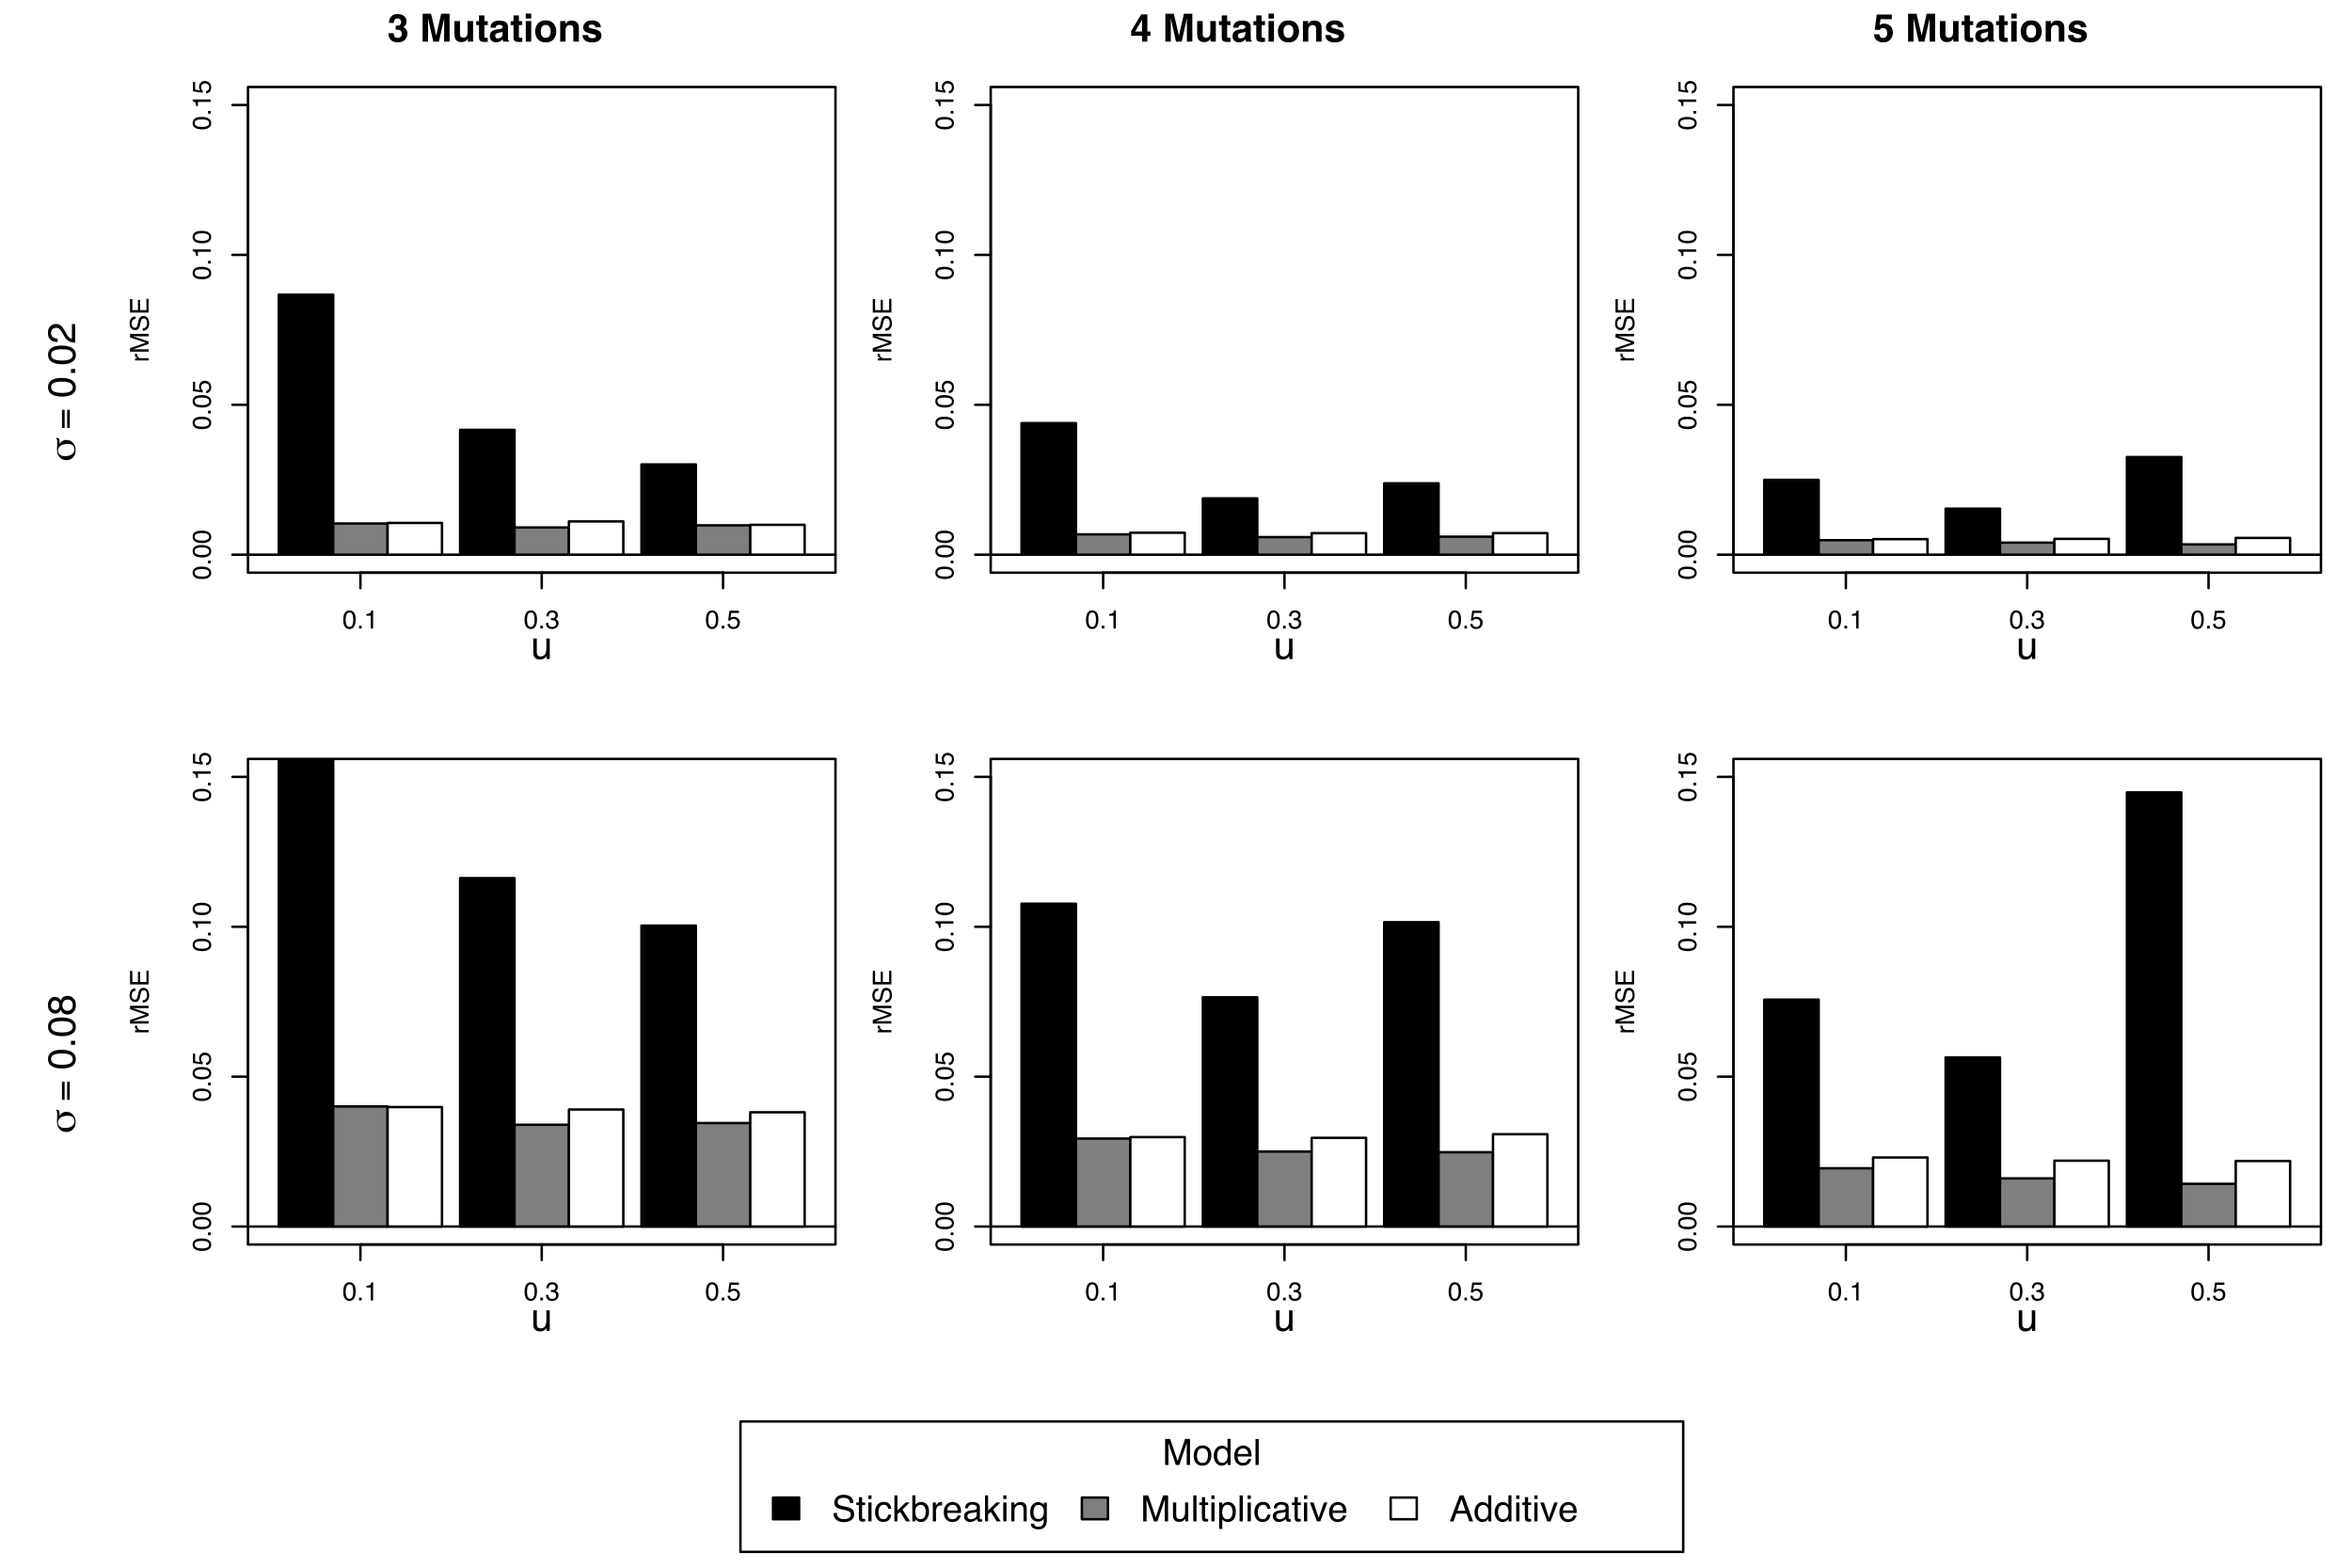 <?xml version="1.0" encoding="UTF-8"?>
<svg xmlns="http://www.w3.org/2000/svg" xmlns:xlink="http://www.w3.org/1999/xlink" width="720pt" height="480pt" viewBox="0 0 720 480" version="1.1">
<defs>
<g>
<symbol overflow="visible" id="glyph0-0">
<path style="stroke:none;" d="M 0.891 0 L 0.891 -8.547 L 7.781 -8.547 L 7.781 0 Z M 6.703 -1.062 L 6.703 -7.484 L 1.953 -7.484 L 1.953 -1.062 Z "/>
</symbol>
<symbol overflow="visible" id="glyph0-1">
<path style="stroke:none;" d="M 1.938 -2.578 C 1.938 -2.242 1.988 -1.969 2.094 -1.75 C 2.301 -1.344 2.664 -1.141 3.188 -1.141 C 3.52 -1.141 3.805 -1.25 4.047 -1.469 C 4.285 -1.688 4.406 -2.004 4.406 -2.422 C 4.406 -2.984 4.18 -3.352 3.734 -3.531 C 3.473 -3.633 3.07 -3.688 2.531 -3.688 L 2.531 -4.875 C 3.062 -4.883 3.438 -4.938 3.656 -5.031 C 4.02 -5.195 4.203 -5.523 4.203 -6.016 C 4.203 -6.336 4.109 -6.598 3.922 -6.797 C 3.734 -7.004 3.469 -7.109 3.125 -7.109 C 2.738 -7.109 2.453 -6.984 2.266 -6.734 C 2.086 -6.484 2 -6.148 2 -5.734 L 0.469 -5.734 C 0.477 -6.148 0.547 -6.547 0.672 -6.922 C 0.805 -7.254 1.02 -7.562 1.312 -7.844 C 1.531 -8.039 1.785 -8.191 2.078 -8.297 C 2.379 -8.398 2.75 -8.453 3.188 -8.453 C 3.988 -8.453 4.633 -8.242 5.125 -7.828 C 5.625 -7.41 5.875 -6.852 5.875 -6.156 C 5.875 -5.656 5.723 -5.238 5.422 -4.906 C 5.242 -4.688 5.051 -4.539 4.844 -4.469 C 5 -4.469 5.219 -4.336 5.5 -4.078 C 5.914 -3.68 6.125 -3.145 6.125 -2.469 C 6.125 -1.758 5.879 -1.133 5.391 -0.594 C 4.898 -0.062 4.172 0.203 3.203 0.203 C 2.016 0.203 1.188 -0.18 0.719 -0.953 C 0.477 -1.367 0.344 -1.91 0.312 -2.578 Z "/>
</symbol>
<symbol overflow="visible" id="glyph0-2">
<path style="stroke:none;" d=""/>
</symbol>
<symbol overflow="visible" id="glyph0-3">
<path style="stroke:none;" d="M 6.562 -8.547 L 9.141 -8.547 L 9.141 0 L 7.469 0 L 7.469 -5.781 C 7.469 -5.945 7.469 -6.176 7.469 -6.469 C 7.477 -6.77 7.484 -7.004 7.484 -7.172 L 5.875 0 L 4.141 0 L 2.531 -7.172 C 2.531 -7.004 2.531 -6.77 2.531 -6.469 C 2.539 -6.176 2.547 -5.945 2.547 -5.781 L 2.547 0 L 0.875 0 L 0.875 -8.547 L 3.469 -8.547 L 5.031 -1.828 Z "/>
</symbol>
<symbol overflow="visible" id="glyph0-4">
<path style="stroke:none;" d="M 2.422 -6.312 L 2.422 -2.516 C 2.422 -2.148 2.461 -1.879 2.547 -1.703 C 2.691 -1.379 2.988 -1.219 3.438 -1.219 C 4 -1.219 4.383 -1.445 4.594 -1.906 C 4.695 -2.145 4.75 -2.469 4.75 -2.875 L 4.75 -6.312 L 6.438 -6.312 L 6.438 0 L 4.828 0 L 4.828 -0.891 C 4.805 -0.867 4.766 -0.812 4.703 -0.719 C 4.641 -0.625 4.566 -0.539 4.484 -0.469 C 4.223 -0.227 3.973 -0.066 3.734 0.016 C 3.492 0.098 3.211 0.141 2.891 0.141 C 1.953 0.141 1.32 -0.195 1 -0.875 C 0.812 -1.238 0.719 -1.785 0.719 -2.516 L 0.719 -6.312 Z M 3.578 -6.484 Z "/>
</symbol>
<symbol overflow="visible" id="glyph0-5">
<path style="stroke:none;" d="M 0.125 -5.078 L 0.125 -6.266 L 1 -6.266 L 1 -8.031 L 2.641 -8.031 L 2.641 -6.266 L 3.672 -6.266 L 3.672 -5.078 L 2.641 -5.078 L 2.641 -1.75 C 2.641 -1.488 2.672 -1.328 2.734 -1.266 C 2.797 -1.203 3 -1.172 3.344 -1.172 C 3.395 -1.172 3.445 -1.172 3.5 -1.172 C 3.551 -1.172 3.609 -1.172 3.672 -1.172 L 3.672 0.062 L 2.875 0.094 C 2.094 0.113 1.562 -0.02 1.281 -0.312 C 1.094 -0.508 1 -0.801 1 -1.188 L 1 -5.078 Z "/>
</symbol>
<symbol overflow="visible" id="glyph0-6">
<path style="stroke:none;" d="M 4.25 -3.078 C 4.145 -3.004 4.039 -2.945 3.938 -2.906 C 3.832 -2.875 3.688 -2.836 3.5 -2.797 L 3.125 -2.734 C 2.781 -2.672 2.535 -2.594 2.391 -2.5 C 2.129 -2.352 2 -2.117 2 -1.797 C 2 -1.516 2.078 -1.312 2.234 -1.188 C 2.391 -1.062 2.582 -1 2.812 -1 C 3.164 -1 3.488 -1.102 3.781 -1.312 C 4.082 -1.52 4.238 -1.898 4.25 -2.453 Z M 3.25 -3.844 C 3.562 -3.883 3.781 -3.93 3.906 -3.984 C 4.145 -4.086 4.266 -4.242 4.266 -4.453 C 4.266 -4.711 4.172 -4.891 3.984 -4.984 C 3.805 -5.086 3.547 -5.141 3.203 -5.141 C 2.805 -5.141 2.531 -5.047 2.375 -4.859 C 2.258 -4.711 2.18 -4.516 2.141 -4.266 L 0.547 -4.266 C 0.578 -4.828 0.734 -5.285 1.016 -5.641 C 1.453 -6.191 2.203 -6.469 3.266 -6.469 C 3.953 -6.469 4.566 -6.332 5.109 -6.062 C 5.641 -5.781 5.906 -5.258 5.906 -4.5 L 5.906 -1.609 C 5.906 -1.398 5.91 -1.156 5.922 -0.875 C 5.93 -0.656 5.961 -0.504 6.016 -0.422 C 6.066 -0.348 6.148 -0.289 6.266 -0.25 L 6.266 0 L 4.469 0 C 4.414 -0.125 4.379 -0.242 4.359 -0.359 C 4.336 -0.473 4.32 -0.602 4.312 -0.75 C 4.082 -0.5 3.82 -0.285 3.531 -0.109 C 3.164 0.098 2.758 0.203 2.312 0.203 C 1.75 0.203 1.281 0.039 0.906 -0.281 C 0.531 -0.613 0.344 -1.082 0.344 -1.688 C 0.344 -2.457 0.641 -3.02 1.234 -3.375 C 1.566 -3.562 2.051 -3.695 2.688 -3.781 Z M 3.344 -6.484 Z "/>
</symbol>
<symbol overflow="visible" id="glyph0-7">
<path style="stroke:none;" d="M 2.469 -7.078 L 0.797 -7.078 L 0.797 -8.594 L 2.469 -8.594 Z M 0.797 -6.312 L 2.469 -6.312 L 2.469 0 L 0.797 0 Z "/>
</symbol>
<symbol overflow="visible" id="glyph0-8">
<path style="stroke:none;" d="M 3.609 -1.172 C 4.086 -1.172 4.457 -1.344 4.719 -1.688 C 4.977 -2.031 5.109 -2.52 5.109 -3.156 C 5.109 -3.781 4.977 -4.266 4.719 -4.609 C 4.457 -4.953 4.086 -5.125 3.609 -5.125 C 3.117 -5.125 2.742 -4.953 2.484 -4.609 C 2.223 -4.266 2.094 -3.781 2.094 -3.156 C 2.094 -2.52 2.223 -2.031 2.484 -1.688 C 2.742 -1.344 3.117 -1.172 3.609 -1.172 Z M 6.844 -3.156 C 6.844 -2.219 6.57 -1.422 6.031 -0.766 C 5.5 -0.109 4.691 0.219 3.609 0.219 C 2.523 0.219 1.711 -0.109 1.172 -0.766 C 0.641 -1.422 0.375 -2.219 0.375 -3.156 C 0.375 -4.062 0.641 -4.848 1.172 -5.516 C 1.711 -6.18 2.523 -6.516 3.609 -6.516 C 4.691 -6.516 5.5 -6.18 6.031 -5.516 C 6.57 -4.848 6.844 -4.062 6.844 -3.156 Z M 3.609 -6.484 Z "/>
</symbol>
<symbol overflow="visible" id="glyph0-9">
<path style="stroke:none;" d="M 4.266 -6.469 C 4.922 -6.469 5.457 -6.297 5.875 -5.953 C 6.289 -5.609 6.5 -5.039 6.5 -4.25 L 6.5 0 L 4.812 0 L 4.812 -3.844 C 4.812 -4.176 4.766 -4.43 4.672 -4.609 C 4.516 -4.93 4.207 -5.094 3.75 -5.094 C 3.188 -5.094 2.801 -4.859 2.594 -4.391 C 2.477 -4.129 2.422 -3.805 2.422 -3.422 L 2.422 0 L 0.781 0 L 0.781 -6.312 L 2.375 -6.312 L 2.375 -5.391 C 2.594 -5.711 2.797 -5.945 2.984 -6.094 C 3.316 -6.344 3.742 -6.469 4.266 -6.469 Z M 3.672 -6.484 Z "/>
</symbol>
<symbol overflow="visible" id="glyph0-10">
<path style="stroke:none;" d="M 2.062 -2.016 C 2.094 -1.723 2.164 -1.516 2.281 -1.391 C 2.488 -1.172 2.867 -1.062 3.422 -1.062 C 3.742 -1.062 4 -1.109 4.188 -1.203 C 4.383 -1.297 4.484 -1.441 4.484 -1.641 C 4.484 -1.828 4.406 -1.969 4.25 -2.062 C 4.094 -2.156 3.52 -2.32 2.531 -2.562 C 1.812 -2.738 1.305 -2.961 1.016 -3.234 C 0.723 -3.492 0.578 -3.867 0.578 -4.359 C 0.578 -4.941 0.805 -5.441 1.266 -5.859 C 1.723 -6.285 2.363 -6.5 3.188 -6.5 C 3.977 -6.5 4.625 -6.344 5.125 -6.031 C 5.625 -5.719 5.91 -5.172 5.984 -4.391 L 4.328 -4.391 C 4.305 -4.609 4.242 -4.781 4.141 -4.906 C 3.961 -5.125 3.656 -5.234 3.219 -5.234 C 2.852 -5.234 2.594 -5.176 2.438 -5.062 C 2.289 -4.957 2.219 -4.828 2.219 -4.672 C 2.219 -4.484 2.301 -4.348 2.469 -4.266 C 2.625 -4.172 3.195 -4.016 4.188 -3.797 C 4.844 -3.648 5.336 -3.422 5.672 -3.109 C 5.992 -2.785 6.156 -2.383 6.156 -1.906 C 6.156 -1.281 5.922 -0.77 5.453 -0.375 C 4.984 0.02 4.266 0.219 3.297 0.219 C 2.297 0.219 1.555 0.008 1.078 -0.406 C 0.609 -0.832 0.375 -1.367 0.375 -2.016 Z M 3.328 -6.484 Z "/>
</symbol>
<symbol overflow="visible" id="glyph0-11">
<path style="stroke:none;" d="M 6.203 -1.812 L 5.266 -1.812 L 5.266 0 L 3.641 0 L 3.641 -1.812 L 0.312 -1.812 L 0.312 -3.25 L 3.406 -8.359 L 5.266 -8.359 L 5.266 -3.109 L 6.203 -3.109 Z M 3.641 -3.109 L 3.641 -6.734 L 1.531 -3.109 Z "/>
</symbol>
<symbol overflow="visible" id="glyph0-12">
<path style="stroke:none;" d="M 1.953 -2.25 C 2.023 -1.883 2.148 -1.602 2.328 -1.406 C 2.516 -1.219 2.789 -1.125 3.156 -1.125 C 3.562 -1.125 3.867 -1.266 4.078 -1.547 C 4.297 -1.836 4.406 -2.203 4.406 -2.641 C 4.406 -3.066 4.301 -3.426 4.094 -3.719 C 3.895 -4.02 3.586 -4.172 3.172 -4.172 C 2.961 -4.172 2.785 -4.145 2.641 -4.094 C 2.379 -4 2.188 -3.828 2.062 -3.578 L 0.578 -3.656 L 1.172 -8.297 L 5.797 -8.297 L 5.797 -6.891 L 2.359 -6.891 L 2.062 -5.062 C 2.312 -5.227 2.508 -5.336 2.656 -5.391 C 2.895 -5.473 3.188 -5.516 3.531 -5.516 C 4.227 -5.516 4.832 -5.281 5.344 -4.812 C 5.863 -4.344 6.125 -3.664 6.125 -2.781 C 6.125 -2 5.875 -1.301 5.375 -0.688 C 4.883 -0.082 4.141 0.219 3.141 0.219 C 2.336 0.219 1.68 0.004 1.172 -0.422 C 0.66 -0.848 0.375 -1.457 0.312 -2.25 Z "/>
</symbol>
<symbol overflow="visible" id="glyph1-0">
<path style="stroke:none;" d="M 2.125 -0.594 L -8.469 -0.594 L -8.469 -6.594 L 2.125 -6.594 Z M 1.453 -1.266 L 1.453 -5.938 L -7.781 -5.938 L -7.781 -1.266 Z "/>
</symbol>
<symbol overflow="visible" id="glyph1-1">
<path style="stroke:none;" d="M -2.281 -5.391 C -3.188 -5.391 -3.906 -5.203 -4.438 -4.828 C -4.977 -4.453 -5.25 -3.957 -5.25 -3.344 C -5.25 -2.801 -5.055 -2.379 -4.672 -2.078 C -4.297 -1.785 -3.766 -1.641 -3.078 -1.641 C -2.234 -1.641 -1.547 -1.828 -1.016 -2.203 C -0.484 -2.578 -0.219 -3.062 -0.219 -3.656 C -0.219 -4.238 -0.391 -4.672 -0.734 -4.953 C -1.078 -5.242 -1.594 -5.391 -2.281 -5.391 Z M -4.844 -5.25 C -4.613 -5.695 -4.316 -6.031 -3.953 -6.25 C -3.598 -6.477 -3.172 -6.594 -2.672 -6.594 C -1.848 -6.594 -1.172 -6.301 -0.641 -5.719 C -0.117 -5.145 0.141 -4.391 0.141 -3.453 C 0.141 -2.566 -0.117 -1.836 -0.641 -1.266 C -1.172 -0.703 -1.836 -0.422 -2.641 -0.422 C -3.523 -0.422 -4.234 -0.711 -4.766 -1.297 C -5.297 -1.891 -5.562 -2.672 -5.562 -3.641 C -5.562 -3.836 -5.547 -4.195 -5.516 -4.719 C -5.492 -5.25 -5.484 -5.68 -5.484 -6.016 C -5.484 -6.336 -5.508 -6.578 -5.562 -6.734 C -5.613 -6.891 -5.691 -6.973 -5.797 -6.984 L -5.797 -7.25 C -5.398 -7.238 -5.129 -7.16 -4.984 -7.016 C -4.836 -6.867 -4.766 -6.609 -4.766 -6.234 C -4.766 -6.148 -4.77 -6.047 -4.781 -5.922 C -4.789 -5.805 -4.812 -5.582 -4.844 -5.25 Z "/>
</symbol>
<symbol overflow="visible" id="glyph1-2">
<path style="stroke:none;" d="M -1.641 -6.078 L -1.641 -0.516 L -2.453 -0.516 L -2.453 -6.078 Z M -3.219 -6.078 L -3.219 -0.516 L -4.031 -0.516 L -4.031 -6.078 Z "/>
</symbol>
<symbol overflow="visible" id="glyph2-0">
<path style="stroke:none;" d="M 0 -0.375 L -8.516 -0.375 L -8.516 -7.141 L 0 -7.141 Z M -1.062 -6.078 L -7.453 -6.078 L -7.453 -1.453 L -1.062 -1.453 Z "/>
</symbol>
<symbol overflow="visible" id="glyph2-1">
<path style="stroke:none;" d="M -8.297 -3.219 C -8.297 -4.289 -7.852 -5.066 -6.969 -5.547 C -6.289 -5.91 -5.352 -6.094 -4.156 -6.094 C -3.031 -6.094 -2.098 -5.926 -1.359 -5.594 C -0.305 -5.102 0.219 -4.305 0.219 -3.203 C 0.219 -2.203 -0.211 -1.461 -1.078 -0.984 C -1.797 -0.578 -2.766 -0.375 -3.984 -0.375 C -4.922 -0.375 -5.727 -0.492 -6.406 -0.734 C -7.664 -1.191 -8.297 -2.02 -8.297 -3.219 Z M -0.719 -3.203 C -0.719 -3.742 -0.957 -4.172 -1.438 -4.484 C -1.914 -4.805 -2.812 -4.969 -4.125 -4.969 C -5.062 -4.969 -5.832 -4.852 -6.438 -4.625 C -7.051 -4.395 -7.359 -3.945 -7.359 -3.281 C -7.359 -2.664 -7.066 -2.211 -6.484 -1.922 C -5.91 -1.641 -5.062 -1.5 -3.938 -1.5 C -3.094 -1.5 -2.414 -1.594 -1.906 -1.781 C -1.113 -2.051 -0.719 -2.523 -0.719 -3.203 Z "/>
</symbol>
<symbol overflow="visible" id="glyph2-2">
<path style="stroke:none;" d="M -1.266 -1.016 L -1.266 -2.234 L 0 -2.234 L 0 -1.016 Z "/>
</symbol>
<symbol overflow="visible" id="glyph2-3">
<path style="stroke:none;" d="M 0 -0.375 C -0.719 -0.406 -1.336 -0.551 -1.859 -0.812 C -2.391 -1.07 -2.875 -1.57 -3.312 -2.312 L -3.953 -3.438 C -4.242 -3.938 -4.492 -4.285 -4.703 -4.484 C -5.016 -4.797 -5.379 -4.953 -5.797 -4.953 C -6.273 -4.953 -6.656 -4.805 -6.938 -4.516 C -7.227 -4.234 -7.375 -3.848 -7.375 -3.359 C -7.375 -2.648 -7.102 -2.156 -6.562 -1.875 C -6.27 -1.727 -5.867 -1.648 -5.359 -1.641 L -5.359 -0.578 C -6.078 -0.586 -6.664 -0.719 -7.125 -0.969 C -7.926 -1.426 -8.328 -2.227 -8.328 -3.375 C -8.328 -4.32 -8.07 -5.016 -7.562 -5.453 C -7.051 -5.891 -6.477 -6.109 -5.844 -6.109 C -5.176 -6.109 -4.609 -5.875 -4.141 -5.406 C -3.867 -5.133 -3.535 -4.648 -3.141 -3.953 L -2.703 -3.156 C -2.492 -2.781 -2.297 -2.484 -2.109 -2.266 C -1.766 -1.879 -1.391 -1.633 -0.984 -1.531 L -0.984 -6.078 L 0 -6.078 Z "/>
</symbol>
<symbol overflow="visible" id="glyph2-4">
<path style="stroke:none;" d="M -4.828 -3.234 C -4.828 -3.691 -4.953 -4.051 -5.203 -4.312 C -5.461 -4.57 -5.77 -4.703 -6.125 -4.703 C -6.438 -4.703 -6.723 -4.578 -6.984 -4.328 C -7.242 -4.078 -7.375 -3.695 -7.375 -3.188 C -7.375 -2.688 -7.242 -2.32 -6.984 -2.094 C -6.723 -1.875 -6.422 -1.766 -6.078 -1.766 C -5.68 -1.766 -5.375 -1.91 -5.156 -2.203 C -4.938 -2.492 -4.828 -2.836 -4.828 -3.234 Z M -0.719 -3.297 C -0.719 -3.773 -0.848 -4.172 -1.109 -4.484 C -1.367 -4.805 -1.754 -4.969 -2.266 -4.969 C -2.805 -4.969 -3.211 -4.801 -3.484 -4.469 C -3.766 -4.145 -3.906 -3.727 -3.906 -3.219 C -3.906 -2.719 -3.766 -2.312 -3.484 -2 C -3.203 -1.688 -2.812 -1.531 -2.312 -1.531 C -1.875 -1.531 -1.5 -1.672 -1.188 -1.953 C -0.875 -2.242 -0.719 -2.691 -0.719 -3.297 Z M -4.422 -1.812 C -4.547 -1.52 -4.691 -1.289 -4.859 -1.125 C -5.172 -0.82 -5.57 -0.672 -6.062 -0.672 C -6.688 -0.672 -7.219 -0.895 -7.656 -1.344 C -8.102 -1.789 -8.328 -2.426 -8.328 -3.25 C -8.328 -4.051 -8.113 -4.676 -7.688 -5.125 C -7.27 -5.57 -6.785 -5.797 -6.234 -5.797 C -5.711 -5.797 -5.289 -5.664 -4.969 -5.406 C -4.789 -5.258 -4.613 -5.031 -4.438 -4.719 C -4.281 -5.062 -4.098 -5.332 -3.891 -5.531 C -3.504 -5.906 -3.004 -6.094 -2.391 -6.094 C -1.648 -6.094 -1.023 -5.844 -0.516 -5.344 C -0.016 -4.852 0.234 -4.16 0.234 -3.266 C 0.234 -2.461 0.016 -1.781 -0.422 -1.219 C -0.859 -0.656 -1.492 -0.375 -2.328 -0.375 C -2.816 -0.375 -3.238 -0.492 -3.594 -0.734 C -3.957 -0.984 -4.234 -1.344 -4.422 -1.812 Z "/>
</symbol>
<symbol overflow="visible" id="glyph3-0">
<path style="stroke:none;" d="M 0 -0.25 L -5.688 -0.25 L -5.688 -4.766 L 0 -4.766 Z M -0.719 -4.047 L -4.969 -4.047 L -4.969 -0.969 L -0.719 -0.969 Z "/>
</symbol>
<symbol overflow="visible" id="glyph3-1">
<path style="stroke:none;" d="M -5.547 -2.141 C -5.547 -2.859 -5.25 -3.379 -4.656 -3.703 C -4.195 -3.941 -3.57 -4.062 -2.781 -4.062 C -2.02 -4.062 -1.395 -3.953 -0.906 -3.734 C -0.195 -3.41 0.156 -2.879 0.156 -2.141 C 0.156 -1.473 -0.133 -0.977 -0.719 -0.656 C -1.195 -0.383 -1.844 -0.25 -2.656 -0.25 C -3.281 -0.25 -3.82 -0.328 -4.281 -0.484 C -5.125 -0.797 -5.547 -1.348 -5.547 -2.141 Z M -0.484 -2.141 C -0.484 -2.492 -0.641 -2.773 -0.953 -2.984 C -1.273 -3.203 -1.875 -3.312 -2.75 -3.312 C -3.375 -3.312 -3.891 -3.234 -4.297 -3.078 C -4.703 -2.93 -4.906 -2.633 -4.906 -2.188 C -4.906 -1.781 -4.711 -1.477 -4.328 -1.281 C -3.941 -1.094 -3.375 -1 -2.625 -1 C -2.062 -1 -1.609 -1.062 -1.266 -1.188 C -0.742 -1.375 -0.484 -1.691 -0.484 -2.141 Z "/>
</symbol>
<symbol overflow="visible" id="glyph3-2">
<path style="stroke:none;" d="M -0.844 -0.672 L -0.844 -1.484 L 0 -1.484 L 0 -0.672 Z "/>
</symbol>
<symbol overflow="visible" id="glyph3-3">
<path style="stroke:none;" d="M -1.406 -0.984 C -1.008 -1.023 -0.738 -1.207 -0.594 -1.531 C -0.508 -1.695 -0.469 -1.891 -0.469 -2.109 C -0.469 -2.516 -0.598 -2.816 -0.859 -3.016 C -1.129 -3.211 -1.422 -3.312 -1.734 -3.312 C -2.129 -3.312 -2.43 -3.191 -2.641 -2.953 C -2.848 -2.723 -2.953 -2.441 -2.953 -2.109 C -2.953 -1.867 -2.906 -1.66 -2.812 -1.484 C -2.719 -1.316 -2.586 -1.176 -2.422 -1.062 L -2.469 -0.453 L -5.453 -0.875 L -5.453 -3.75 L -4.766 -3.75 L -4.766 -1.406 L -3.234 -1.172 C -3.328 -1.297 -3.398 -1.414 -3.453 -1.531 C -3.535 -1.738 -3.578 -1.977 -3.578 -2.25 C -3.578 -2.758 -3.41 -3.188 -3.078 -3.531 C -2.754 -3.883 -2.344 -4.062 -1.844 -4.062 C -1.32 -4.062 -0.859 -3.898 -0.453 -3.578 C -0.055 -3.254 0.141 -2.738 0.141 -2.031 C 0.141 -1.582 0.016 -1.18 -0.234 -0.828 C -0.492 -0.484 -0.883 -0.289 -1.406 -0.25 Z "/>
</symbol>
<symbol overflow="visible" id="glyph3-4">
<path style="stroke:none;" d="M -3.922 -0.766 L -4.453 -0.766 C -4.504 -1.266 -4.586 -1.613 -4.703 -1.812 C -4.816 -2.008 -5.086 -2.156 -5.516 -2.25 L -5.516 -2.797 L 0 -2.797 L 0 -2.062 L -3.922 -2.062 Z "/>
</symbol>
<symbol overflow="visible" id="glyph3-5">
<path style="stroke:none;" d="M -4.141 -0.531 L -4.141 -1.188 L -3.422 -1.188 C -3.566 -1.238 -3.738 -1.367 -3.938 -1.578 C -4.133 -1.797 -4.234 -2.047 -4.234 -2.328 C -4.234 -2.336 -4.234 -2.359 -4.234 -2.391 C -4.234 -2.422 -4.227 -2.473 -4.219 -2.547 L -3.484 -2.547 C -3.492 -2.504 -3.5 -2.461 -3.5 -2.422 C -3.5 -2.391 -3.5 -2.352 -3.5 -2.312 C -3.5 -1.969 -3.383 -1.695 -3.156 -1.5 C -2.938 -1.312 -2.676 -1.219 -2.375 -1.219 L 0 -1.219 L 0 -0.531 Z "/>
</symbol>
<symbol overflow="visible" id="glyph3-6">
<path style="stroke:none;" d="M -5.688 -0.578 L -5.688 -1.688 L -0.875 -3.312 L -5.688 -4.938 L -5.688 -6.031 L 0 -6.031 L 0 -5.297 L -3.359 -5.297 C -3.473 -5.297 -3.66 -5.297 -3.922 -5.297 C -4.191 -5.305 -4.484 -5.312 -4.797 -5.312 L 0 -3.688 L 0 -2.938 L -4.797 -1.297 L -4.625 -1.297 C -4.477 -1.297 -4.266 -1.297 -3.984 -1.297 C -3.703 -1.305 -3.492 -1.312 -3.359 -1.312 L 0 -1.312 L 0 -0.578 Z "/>
</symbol>
<symbol overflow="visible" id="glyph3-7">
<path style="stroke:none;" d="M -1.828 -1.109 C -1.504 -1.129 -1.242 -1.203 -1.047 -1.328 C -0.672 -1.586 -0.484 -2.039 -0.484 -2.688 C -0.484 -2.977 -0.523 -3.238 -0.609 -3.469 C -0.766 -3.926 -1.051 -4.156 -1.469 -4.156 C -1.781 -4.156 -2 -4.062 -2.125 -3.875 C -2.258 -3.676 -2.375 -3.367 -2.469 -2.953 L -2.641 -2.188 C -2.754 -1.676 -2.879 -1.316 -3.016 -1.109 C -3.254 -0.754 -3.609 -0.578 -4.078 -0.578 C -4.586 -0.578 -5.004 -0.75 -5.328 -1.094 C -5.66 -1.445 -5.828 -1.953 -5.828 -2.609 C -5.828 -3.203 -5.68 -3.707 -5.391 -4.125 C -5.109 -4.539 -4.648 -4.75 -4.016 -4.75 L -4.016 -4.016 C -4.316 -3.984 -4.551 -3.906 -4.719 -3.781 C -5.008 -3.539 -5.156 -3.141 -5.156 -2.578 C -5.156 -2.129 -5.062 -1.801 -4.875 -1.594 C -4.688 -1.395 -4.461 -1.297 -4.203 -1.297 C -3.93 -1.297 -3.727 -1.414 -3.594 -1.656 C -3.508 -1.801 -3.406 -2.145 -3.281 -2.688 L -3.109 -3.484 C -3.016 -3.867 -2.895 -4.164 -2.75 -4.375 C -2.477 -4.727 -2.094 -4.906 -1.594 -4.906 C -0.957 -4.906 -0.504 -4.676 -0.234 -4.219 C 0.035 -3.77 0.172 -3.238 0.172 -2.625 C 0.172 -1.926 -0.008 -1.375 -0.375 -0.969 C -0.727 -0.57 -1.211 -0.379 -1.828 -0.391 Z M -5.844 -2.656 Z "/>
</symbol>
<symbol overflow="visible" id="glyph3-8">
<path style="stroke:none;" d="M -5.688 -0.672 L -5.688 -4.812 L -4.984 -4.812 L -4.984 -1.422 L -3.266 -1.422 L -3.266 -4.562 L -2.609 -4.562 L -2.609 -1.422 L -0.672 -1.422 L -0.672 -4.875 L 0 -4.875 L 0 -0.672 Z M -5.688 -2.781 Z "/>
</symbol>
<symbol overflow="visible" id="glyph4-0">
<path style="stroke:none;" d="M 0.25 0 L 0.25 -5.688 L 4.766 -5.688 L 4.766 0 Z M 4.047 -0.719 L 4.047 -4.969 L 0.969 -4.969 L 0.969 -0.719 Z "/>
</symbol>
<symbol overflow="visible" id="glyph4-1">
<path style="stroke:none;" d="M 2.141 -5.547 C 2.859 -5.547 3.379 -5.25 3.703 -4.656 C 3.941 -4.195 4.062 -3.57 4.062 -2.781 C 4.062 -2.02 3.953 -1.395 3.734 -0.906 C 3.41 -0.195 2.879 0.156 2.141 0.156 C 1.473 0.156 0.977 -0.133 0.656 -0.719 C 0.383 -1.195 0.25 -1.844 0.25 -2.656 C 0.25 -3.281 0.328 -3.82 0.484 -4.281 C 0.797 -5.125 1.348 -5.547 2.141 -5.547 Z M 2.141 -0.484 C 2.492 -0.484 2.773 -0.641 2.984 -0.953 C 3.203 -1.273 3.312 -1.875 3.312 -2.75 C 3.312 -3.375 3.234 -3.891 3.078 -4.297 C 2.93 -4.703 2.633 -4.906 2.188 -4.906 C 1.781 -4.906 1.477 -4.711 1.281 -4.328 C 1.094 -3.941 1 -3.375 1 -2.625 C 1 -2.062 1.062 -1.609 1.188 -1.266 C 1.375 -0.742 1.691 -0.484 2.141 -0.484 Z "/>
</symbol>
<symbol overflow="visible" id="glyph4-2">
<path style="stroke:none;" d="M 0.672 -0.844 L 1.484 -0.844 L 1.484 0 L 0.672 0 Z "/>
</symbol>
<symbol overflow="visible" id="glyph4-3">
<path style="stroke:none;" d="M 0.766 -3.922 L 0.766 -4.453 C 1.266 -4.504 1.613 -4.586 1.812 -4.703 C 2.008 -4.816 2.156 -5.086 2.25 -5.516 L 2.797 -5.516 L 2.797 0 L 2.062 0 L 2.062 -3.922 Z "/>
</symbol>
<symbol overflow="visible" id="glyph4-4">
<path style="stroke:none;" d="M 2.062 0.156 C 1.406 0.156 0.926 -0.02 0.625 -0.375 C 0.332 -0.738 0.188 -1.18 0.188 -1.703 L 0.922 -1.703 C 0.953 -1.348 1.02 -1.086 1.125 -0.922 C 1.301 -0.629 1.625 -0.484 2.094 -0.484 C 2.457 -0.484 2.75 -0.582 2.969 -0.781 C 3.195 -0.977 3.312 -1.227 3.312 -1.531 C 3.312 -1.914 3.191 -2.18 2.953 -2.328 C 2.723 -2.484 2.398 -2.562 1.984 -2.562 C 1.941 -2.562 1.895 -2.562 1.844 -2.562 C 1.801 -2.562 1.754 -2.562 1.703 -2.562 L 1.703 -3.172 C 1.773 -3.16 1.832 -3.156 1.875 -3.156 C 1.926 -3.156 1.984 -3.156 2.047 -3.156 C 2.305 -3.156 2.52 -3.195 2.688 -3.281 C 2.977 -3.426 3.125 -3.68 3.125 -4.047 C 3.125 -4.328 3.023 -4.539 2.828 -4.688 C 2.629 -4.832 2.398 -4.906 2.141 -4.906 C 1.68 -4.906 1.363 -4.754 1.188 -4.453 C 1.082 -4.273 1.023 -4.031 1.016 -3.719 L 0.328 -3.719 C 0.328 -4.133 0.41 -4.484 0.578 -4.766 C 0.859 -5.285 1.359 -5.547 2.078 -5.547 C 2.641 -5.547 3.07 -5.422 3.375 -5.172 C 3.688 -4.922 3.844 -4.555 3.844 -4.078 C 3.844 -3.734 3.754 -3.457 3.578 -3.25 C 3.461 -3.113 3.316 -3.008 3.141 -2.938 C 3.422 -2.852 3.645 -2.695 3.812 -2.469 C 3.977 -2.25 4.062 -1.973 4.062 -1.641 C 4.062 -1.109 3.883 -0.676 3.531 -0.344 C 3.188 -0.008 2.695 0.156 2.062 0.156 Z "/>
</symbol>
<symbol overflow="visible" id="glyph4-5">
<path style="stroke:none;" d="M 0.984 -1.406 C 1.023 -1.008 1.207 -0.738 1.531 -0.594 C 1.695 -0.508 1.891 -0.469 2.109 -0.469 C 2.516 -0.469 2.816 -0.598 3.016 -0.859 C 3.211 -1.129 3.312 -1.422 3.312 -1.734 C 3.312 -2.129 3.191 -2.43 2.953 -2.641 C 2.723 -2.848 2.441 -2.953 2.109 -2.953 C 1.867 -2.953 1.66 -2.906 1.484 -2.812 C 1.316 -2.719 1.176 -2.586 1.062 -2.422 L 0.453 -2.469 L 0.875 -5.453 L 3.75 -5.453 L 3.75 -4.766 L 1.406 -4.766 L 1.172 -3.234 C 1.297 -3.328 1.414 -3.398 1.531 -3.453 C 1.738 -3.535 1.977 -3.578 2.25 -3.578 C 2.758 -3.578 3.188 -3.41 3.531 -3.078 C 3.883 -2.754 4.062 -2.344 4.062 -1.844 C 4.062 -1.32 3.898 -0.859 3.578 -0.453 C 3.254 -0.055 2.738 0.141 2.031 0.141 C 1.582 0.141 1.18 0.016 0.828 -0.234 C 0.484 -0.492 0.289 -0.883 0.25 -1.406 Z "/>
</symbol>
<symbol overflow="visible" id="glyph5-0">
<path style="stroke:none;" d="M 0.391 0 L 0.391 -8.609 L 7.219 -8.609 L 7.219 0 Z M 6.141 -1.078 L 6.141 -7.531 L 1.469 -7.531 L 1.469 -1.078 Z "/>
</symbol>
<symbol overflow="visible" id="glyph5-1">
<path style="stroke:none;" d="M 1.828 -6.281 L 1.828 -2.109 C 1.828 -1.785 1.879 -1.523 1.984 -1.328 C 2.172 -0.953 2.52 -0.766 3.031 -0.766 C 3.758 -0.766 4.258 -1.094 4.531 -1.75 C 4.676 -2.102 4.75 -2.582 4.75 -3.188 L 4.75 -6.281 L 5.797 -6.281 L 5.797 0 L 4.812 0 L 4.812 -0.922 C 4.676 -0.68 4.508 -0.484 4.312 -0.328 C 3.906 0.004 3.414 0.172 2.844 0.172 C 1.945 0.172 1.336 -0.129 1.016 -0.734 C 0.836 -1.047 0.75 -1.473 0.75 -2.016 L 0.75 -6.281 Z M 3.281 -6.422 Z "/>
</symbol>
<symbol overflow="visible" id="glyph6-0">
<path style="stroke:none;" d="M 0.359 0 L 0.359 -7.953 L 6.672 -7.953 L 6.672 0 Z M 5.672 -1 L 5.672 -6.953 L 1.359 -6.953 L 1.359 -1 Z "/>
</symbol>
<symbol overflow="visible" id="glyph6-1">
<path style="stroke:none;" d="M 0.812 -7.953 L 2.359 -7.953 L 4.641 -1.234 L 6.922 -7.953 L 8.438 -7.953 L 8.438 0 L 7.422 0 L 7.422 -4.703 C 7.422 -4.859 7.422 -5.125 7.422 -5.5 C 7.43 -5.875 7.438 -6.281 7.438 -6.719 L 5.172 0 L 4.109 0 L 1.812 -6.719 L 1.812 -6.469 C 1.812 -6.27 1.816 -5.973 1.828 -5.578 C 1.836 -5.18 1.844 -4.891 1.844 -4.703 L 1.844 0 L 0.812 0 Z "/>
</symbol>
<symbol overflow="visible" id="glyph6-2">
<path style="stroke:none;" d="M 3.016 -0.625 C 3.66 -0.625 4.102 -0.867 4.344 -1.359 C 4.582 -1.848 4.703 -2.395 4.703 -3 C 4.703 -3.539 4.617 -3.977 4.453 -4.312 C 4.172 -4.852 3.695 -5.125 3.031 -5.125 C 2.438 -5.125 2.004 -4.895 1.734 -4.438 C 1.461 -3.977 1.328 -3.43 1.328 -2.797 C 1.328 -2.172 1.461 -1.648 1.734 -1.234 C 2.004 -0.828 2.43 -0.625 3.016 -0.625 Z M 3.062 -5.969 C 3.801 -5.969 4.426 -5.719 4.938 -5.219 C 5.457 -4.719 5.719 -3.984 5.719 -3.016 C 5.719 -2.086 5.488 -1.316 5.031 -0.703 C 4.582 -0.086 3.879 0.219 2.922 0.219 C 2.129 0.219 1.492 -0.051 1.016 -0.594 C 0.547 -1.133 0.312 -1.863 0.312 -2.781 C 0.312 -3.75 0.555 -4.52 1.047 -5.094 C 1.547 -5.676 2.219 -5.969 3.062 -5.969 Z M 3.016 -5.938 Z "/>
</symbol>
<symbol overflow="visible" id="glyph6-3">
<path style="stroke:none;" d="M 1.328 -2.828 C 1.328 -2.211 1.457 -1.691 1.719 -1.266 C 1.988 -0.848 2.414 -0.641 3 -0.641 C 3.445 -0.641 3.816 -0.832 4.109 -1.219 C 4.398 -1.613 4.547 -2.172 4.547 -2.891 C 4.547 -3.629 4.395 -4.172 4.094 -4.516 C 3.789 -4.867 3.422 -5.047 2.984 -5.047 C 2.492 -5.047 2.094 -4.859 1.781 -4.484 C 1.477 -4.109 1.328 -3.555 1.328 -2.828 Z M 2.797 -5.906 C 3.242 -5.906 3.617 -5.812 3.922 -5.625 C 4.086 -5.508 4.281 -5.316 4.5 -5.047 L 4.5 -7.984 L 5.438 -7.984 L 5.438 0 L 4.562 0 L 4.562 -0.812 C 4.332 -0.445 4.062 -0.188 3.75 -0.031 C 3.445 0.125 3.094 0.203 2.688 0.203 C 2.039 0.203 1.477 -0.066 1 -0.609 C 0.531 -1.148 0.297 -1.875 0.297 -2.781 C 0.297 -3.625 0.508 -4.352 0.938 -4.969 C 1.375 -5.594 1.992 -5.906 2.797 -5.906 Z "/>
</symbol>
<symbol overflow="visible" id="glyph6-4">
<path style="stroke:none;" d="M 3.125 -5.938 C 3.539 -5.938 3.941 -5.836 4.328 -5.641 C 4.711 -5.453 5.008 -5.203 5.219 -4.891 C 5.406 -4.598 5.531 -4.258 5.594 -3.875 C 5.656 -3.602 5.688 -3.176 5.688 -2.594 L 1.438 -2.594 C 1.457 -2 1.598 -1.523 1.859 -1.172 C 2.117 -0.816 2.52 -0.641 3.062 -0.641 C 3.57 -0.641 3.977 -0.805 4.281 -1.141 C 4.457 -1.336 4.578 -1.562 4.641 -1.812 L 5.609 -1.812 C 5.578 -1.602 5.488 -1.367 5.344 -1.109 C 5.207 -0.848 5.051 -0.633 4.875 -0.469 C 4.582 -0.176 4.219 0.02 3.781 0.125 C 3.539 0.176 3.273 0.203 2.984 0.203 C 2.254 0.203 1.641 -0.055 1.141 -0.578 C 0.641 -1.109 0.391 -1.848 0.391 -2.797 C 0.391 -3.723 0.641 -4.477 1.141 -5.062 C 1.648 -5.645 2.312 -5.938 3.125 -5.938 Z M 4.688 -3.359 C 4.645 -3.785 4.551 -4.125 4.406 -4.375 C 4.145 -4.844 3.703 -5.078 3.078 -5.078 C 2.629 -5.078 2.25 -4.914 1.938 -4.594 C 1.633 -4.27 1.477 -3.859 1.469 -3.359 Z M 3.031 -5.938 Z "/>
</symbol>
<symbol overflow="visible" id="glyph6-5">
<path style="stroke:none;" d="M 0.734 -7.953 L 1.719 -7.953 L 1.719 0 L 0.734 0 Z "/>
</symbol>
<symbol overflow="visible" id="glyph6-6">
<path style="stroke:none;" d="M 1.547 -2.562 C 1.578 -2.113 1.688 -1.75 1.875 -1.469 C 2.227 -0.938 2.859 -0.672 3.766 -0.672 C 4.16 -0.672 4.523 -0.727 4.859 -0.844 C 5.504 -1.07 5.828 -1.473 5.828 -2.047 C 5.828 -2.484 5.691 -2.797 5.422 -2.984 C 5.148 -3.16 4.723 -3.316 4.141 -3.453 L 3.062 -3.688 C 2.352 -3.852 1.852 -4.031 1.562 -4.219 C 1.051 -4.551 0.797 -5.047 0.797 -5.703 C 0.797 -6.422 1.039 -7.008 1.531 -7.469 C 2.031 -7.926 2.734 -8.156 3.641 -8.156 C 4.473 -8.156 5.18 -7.953 5.766 -7.547 C 6.348 -7.148 6.641 -6.508 6.641 -5.625 L 5.641 -5.625 C 5.578 -6.051 5.457 -6.379 5.281 -6.609 C 4.957 -7.016 4.398 -7.219 3.609 -7.219 C 2.973 -7.219 2.516 -7.082 2.234 -6.812 C 1.961 -6.551 1.828 -6.242 1.828 -5.891 C 1.828 -5.504 1.988 -5.219 2.312 -5.031 C 2.52 -4.914 3.004 -4.773 3.766 -4.609 L 4.875 -4.344 C 5.414 -4.227 5.832 -4.062 6.125 -3.844 C 6.625 -3.469 6.875 -2.926 6.875 -2.219 C 6.875 -1.344 6.551 -0.711 5.906 -0.328 C 5.27 0.047 4.531 0.234 3.688 0.234 C 2.695 0.234 1.922 -0.02 1.359 -0.531 C 0.797 -1.031 0.52 -1.707 0.531 -2.562 Z M 3.734 -8.172 Z "/>
</symbol>
<symbol overflow="visible" id="glyph6-7">
<path style="stroke:none;" d="M 0.906 -7.422 L 1.891 -7.422 L 1.891 -5.797 L 2.828 -5.797 L 2.828 -5 L 1.891 -5 L 1.891 -1.219 C 1.891 -1.02 1.961 -0.883 2.109 -0.812 C 2.18 -0.77 2.305 -0.75 2.484 -0.75 C 2.523 -0.75 2.57 -0.75 2.625 -0.75 C 2.688 -0.758 2.754 -0.766 2.828 -0.766 L 2.828 0 C 2.711 0.031 2.594 0.051 2.469 0.062 C 2.352 0.082 2.223 0.094 2.078 0.094 C 1.617 0.094 1.305 -0.02 1.141 -0.25 C 0.984 -0.488 0.906 -0.797 0.906 -1.172 L 0.906 -5 L 0.125 -5 L 0.125 -5.797 L 0.906 -5.797 Z "/>
</symbol>
<symbol overflow="visible" id="glyph6-8">
<path style="stroke:none;" d="M 0.719 -5.781 L 1.703 -5.781 L 1.703 0 L 0.719 0 Z M 0.719 -7.953 L 1.703 -7.953 L 1.703 -6.859 L 0.719 -6.859 Z "/>
</symbol>
<symbol overflow="visible" id="glyph6-9">
<path style="stroke:none;" d="M 2.953 -5.969 C 3.609 -5.969 4.141 -5.805 4.547 -5.484 C 4.953 -5.172 5.195 -4.625 5.281 -3.844 L 4.344 -3.844 C 4.281 -4.207 4.145 -4.504 3.938 -4.734 C 3.738 -4.973 3.41 -5.094 2.953 -5.094 C 2.328 -5.094 1.883 -4.789 1.625 -4.188 C 1.445 -3.789 1.359 -3.305 1.359 -2.734 C 1.359 -2.148 1.477 -1.66 1.719 -1.266 C 1.969 -0.867 2.359 -0.672 2.891 -0.672 C 3.297 -0.672 3.613 -0.789 3.844 -1.031 C 4.082 -1.281 4.25 -1.617 4.344 -2.047 L 5.281 -2.047 C 5.176 -1.285 4.906 -0.723 4.469 -0.359 C 4.039 -0.004 3.488 0.172 2.812 0.172 C 2.051 0.172 1.441 -0.102 0.984 -0.656 C 0.535 -1.219 0.312 -1.91 0.312 -2.734 C 0.312 -3.754 0.555 -4.547 1.047 -5.109 C 1.547 -5.68 2.18 -5.969 2.953 -5.969 Z M 2.797 -5.938 Z "/>
</symbol>
<symbol overflow="visible" id="glyph6-10">
<path style="stroke:none;" d="M 0.688 -7.953 L 1.625 -7.953 L 1.625 -3.344 L 4.141 -5.797 L 5.375 -5.797 L 3.156 -3.625 L 5.5 0 L 4.25 0 L 2.453 -2.922 L 1.625 -2.172 L 1.625 0 L 0.688 0 Z "/>
</symbol>
<symbol overflow="visible" id="glyph6-11">
<path style="stroke:none;" d="M 0.641 -7.984 L 1.594 -7.984 L 1.594 -5.094 C 1.801 -5.375 2.051 -5.586 2.344 -5.734 C 2.645 -5.879 2.969 -5.953 3.312 -5.953 C 4.039 -5.953 4.629 -5.703 5.078 -5.203 C 5.523 -4.711 5.75 -3.984 5.75 -3.016 C 5.75 -2.098 5.523 -1.332 5.078 -0.719 C 4.641 -0.113 4.023 0.188 3.234 0.188 C 2.797 0.188 2.426 0.078 2.125 -0.141 C 1.938 -0.266 1.738 -0.461 1.531 -0.734 L 1.531 0 L 0.641 0 Z M 3.172 -0.672 C 3.703 -0.672 4.098 -0.879 4.359 -1.297 C 4.617 -1.723 4.75 -2.281 4.75 -2.969 C 4.75 -3.57 4.617 -4.07 4.359 -4.469 C 4.098 -4.875 3.711 -5.078 3.203 -5.078 C 2.754 -5.078 2.363 -4.91 2.031 -4.578 C 1.695 -4.254 1.531 -3.719 1.531 -2.969 C 1.531 -2.414 1.598 -1.973 1.734 -1.641 C 1.992 -0.992 2.473 -0.672 3.172 -0.672 Z "/>
</symbol>
<symbol overflow="visible" id="glyph6-12">
<path style="stroke:none;" d="M 0.734 -5.797 L 1.672 -5.797 L 1.672 -4.797 C 1.742 -4.992 1.926 -5.234 2.219 -5.516 C 2.52 -5.797 2.863 -5.938 3.25 -5.938 C 3.27 -5.938 3.301 -5.93 3.344 -5.922 C 3.383 -5.922 3.457 -5.914 3.562 -5.906 L 3.562 -4.875 C 3.508 -4.883 3.457 -4.891 3.406 -4.891 C 3.352 -4.898 3.301 -4.906 3.25 -4.906 C 2.758 -4.906 2.379 -4.742 2.109 -4.422 C 1.848 -4.109 1.719 -3.75 1.719 -3.344 L 1.719 0 L 0.734 0 Z "/>
</symbol>
<symbol overflow="visible" id="glyph6-13">
<path style="stroke:none;" d="M 1.469 -1.547 C 1.469 -1.266 1.566 -1.039 1.766 -0.875 C 1.973 -0.719 2.219 -0.641 2.5 -0.641 C 2.844 -0.641 3.176 -0.719 3.5 -0.875 C 4.039 -1.133 4.312 -1.566 4.312 -2.172 L 4.312 -2.953 C 4.195 -2.879 4.039 -2.816 3.844 -2.766 C 3.656 -2.711 3.473 -2.676 3.297 -2.656 L 2.703 -2.578 C 2.348 -2.535 2.082 -2.461 1.906 -2.359 C 1.613 -2.191 1.469 -1.922 1.469 -1.547 Z M 3.828 -3.516 C 4.047 -3.547 4.195 -3.641 4.281 -3.797 C 4.32 -3.879 4.344 -4.004 4.344 -4.172 C 4.344 -4.504 4.223 -4.742 3.984 -4.891 C 3.742 -5.047 3.406 -5.125 2.969 -5.125 C 2.457 -5.125 2.098 -4.984 1.891 -4.703 C 1.766 -4.555 1.688 -4.332 1.656 -4.031 L 0.734 -4.031 C 0.754 -4.75 0.988 -5.242 1.438 -5.516 C 1.883 -5.797 2.398 -5.938 2.984 -5.938 C 3.672 -5.938 4.227 -5.805 4.656 -5.547 C 5.07 -5.285 5.281 -4.883 5.281 -4.344 L 5.281 -1 C 5.281 -0.895 5.301 -0.812 5.344 -0.75 C 5.383 -0.688 5.473 -0.656 5.609 -0.656 C 5.648 -0.656 5.695 -0.656 5.75 -0.656 C 5.812 -0.664 5.875 -0.676 5.938 -0.688 L 5.938 0.031 C 5.781 0.07 5.66 0.098 5.578 0.109 C 5.504 0.117 5.398 0.125 5.266 0.125 C 4.922 0.125 4.676 0.004 4.531 -0.234 C 4.445 -0.359 4.391 -0.535 4.359 -0.766 C 4.16 -0.504 3.875 -0.281 3.5 -0.094 C 3.133 0.094 2.727 0.188 2.281 0.188 C 1.738 0.188 1.297 0.023 0.953 -0.297 C 0.609 -0.617 0.438 -1.023 0.438 -1.516 C 0.438 -2.055 0.602 -2.473 0.938 -2.766 C 1.281 -3.066 1.723 -3.254 2.266 -3.328 Z M 3.016 -5.938 Z "/>
</symbol>
<symbol overflow="visible" id="glyph6-14">
<path style="stroke:none;" d="M 0.719 -5.797 L 1.641 -5.797 L 1.641 -4.984 C 1.91 -5.316 2.195 -5.555 2.5 -5.703 C 2.812 -5.859 3.156 -5.938 3.531 -5.938 C 4.352 -5.938 4.91 -5.645 5.203 -5.062 C 5.359 -4.75 5.438 -4.301 5.438 -3.719 L 5.438 0 L 4.453 0 L 4.453 -3.656 C 4.453 -4.008 4.398 -4.297 4.297 -4.516 C 4.117 -4.867 3.805 -5.047 3.359 -5.047 C 3.117 -5.047 2.926 -5.023 2.781 -4.984 C 2.52 -4.898 2.285 -4.738 2.078 -4.5 C 1.922 -4.312 1.816 -4.113 1.766 -3.906 C 1.711 -3.707 1.688 -3.414 1.688 -3.031 L 1.688 0 L 0.719 0 Z M 3 -5.938 Z "/>
</symbol>
<symbol overflow="visible" id="glyph6-15">
<path style="stroke:none;" d="M 2.766 -5.906 C 3.211 -5.906 3.609 -5.789 3.953 -5.562 C 4.141 -5.438 4.328 -5.254 4.516 -5.016 L 4.516 -5.75 L 5.422 -5.75 L 5.422 -0.469 C 5.422 0.27 5.312 0.848 5.094 1.266 C 4.688 2.055 3.922 2.453 2.797 2.453 C 2.172 2.453 1.645 2.312 1.219 2.031 C 0.789 1.75 0.555 1.312 0.516 0.719 L 1.5 0.719 C 1.551 0.977 1.645 1.18 1.781 1.328 C 2 1.535 2.348 1.641 2.828 1.641 C 3.566 1.641 4.055 1.379 4.297 0.859 C 4.43 0.547 4.492 -0.008 4.484 -0.812 C 4.285 -0.508 4.047 -0.285 3.766 -0.141 C 3.492 0.004 3.133 0.078 2.688 0.078 C 2.062 0.078 1.508 -0.145 1.031 -0.594 C 0.562 -1.039 0.328 -1.781 0.328 -2.812 C 0.328 -3.781 0.562 -4.535 1.031 -5.078 C 1.508 -5.629 2.086 -5.906 2.766 -5.906 Z M 4.516 -2.922 C 4.516 -3.641 4.363 -4.172 4.062 -4.516 C 3.77 -4.867 3.395 -5.047 2.938 -5.047 C 2.25 -5.047 1.781 -4.723 1.531 -4.078 C 1.395 -3.734 1.328 -3.285 1.328 -2.734 C 1.328 -2.078 1.457 -1.578 1.719 -1.234 C 1.988 -0.891 2.348 -0.719 2.797 -0.719 C 3.492 -0.719 3.988 -1.035 4.281 -1.672 C 4.438 -2.023 4.516 -2.441 4.516 -2.922 Z M 2.875 -5.938 Z "/>
</symbol>
<symbol overflow="visible" id="glyph6-16">
<path style="stroke:none;" d="M 1.688 -5.797 L 1.688 -1.953 C 1.688 -1.648 1.734 -1.406 1.828 -1.219 C 2.004 -0.875 2.328 -0.703 2.797 -0.703 C 3.473 -0.703 3.938 -1.004 4.188 -1.609 C 4.32 -1.941 4.391 -2.391 4.391 -2.953 L 4.391 -5.797 L 5.359 -5.797 L 5.359 0 L 4.438 0 L 4.453 -0.859 C 4.328 -0.641 4.172 -0.453 3.984 -0.297 C 3.609 0.004 3.156 0.156 2.625 0.156 C 1.801 0.156 1.238 -0.117 0.938 -0.672 C 0.77 -0.961 0.688 -1.359 0.688 -1.859 L 0.688 -5.797 Z M 3.031 -5.938 Z "/>
</symbol>
<symbol overflow="visible" id="glyph6-17">
<path style="stroke:none;" d="M 3.156 -0.656 C 3.613 -0.656 3.992 -0.844 4.297 -1.219 C 4.598 -1.602 4.75 -2.176 4.75 -2.938 C 4.75 -3.395 4.68 -3.789 4.547 -4.125 C 4.297 -4.77 3.832 -5.094 3.156 -5.094 C 2.488 -5.094 2.031 -4.754 1.781 -4.078 C 1.645 -3.711 1.578 -3.254 1.578 -2.703 C 1.578 -2.254 1.645 -1.867 1.781 -1.547 C 2.031 -0.953 2.488 -0.656 3.156 -0.656 Z M 0.641 -5.781 L 1.594 -5.781 L 1.594 -5 C 1.781 -5.27 1.988 -5.477 2.219 -5.625 C 2.551 -5.832 2.941 -5.938 3.391 -5.938 C 4.047 -5.938 4.602 -5.688 5.062 -5.188 C 5.52 -4.688 5.75 -3.969 5.75 -3.031 C 5.75 -1.758 5.414 -0.852 4.75 -0.312 C 4.332 0.02 3.848 0.188 3.297 0.188 C 2.859 0.188 2.488 0.094 2.188 -0.094 C 2.02 -0.195 1.828 -0.383 1.609 -0.656 L 1.609 2.312 L 0.641 2.312 Z "/>
</symbol>
<symbol overflow="visible" id="glyph6-18">
<path style="stroke:none;" d="M 1.188 -5.797 L 2.734 -1.078 L 4.359 -5.797 L 5.422 -5.797 L 3.234 0 L 2.203 0 L 0.062 -5.797 Z "/>
</symbol>
<symbol overflow="visible" id="glyph6-19">
<path style="stroke:none;" d="M 4.922 -3.266 L 3.719 -6.781 L 2.438 -3.266 Z M 3.156 -7.953 L 4.375 -7.953 L 7.266 0 L 6.078 0 L 5.281 -2.391 L 2.125 -2.391 L 1.266 0 L 0.156 0 Z M 3.719 -7.953 Z "/>
</symbol>
</g>
<clipPath id="clip1">
  <path d="M 75.91 169 L 256.758 169 L 256.758 171 L 75.91 171 Z "/>
</clipPath>
<clipPath id="clip2">
  <path d="M 303.277 169 L 484 169 L 484 171 L 303.277 171 Z "/>
</clipPath>
<clipPath id="clip3">
  <path d="M 530.648 169 L 711 169 L 711 171 L 530.648 171 Z "/>
</clipPath>
<clipPath id="clip4">
  <path d="M 75.91 375 L 256.758 375 L 256.758 376 L 75.91 376 Z "/>
</clipPath>
<clipPath id="clip5">
  <path d="M 85 232.359 L 102 232.359 L 102 376 L 85 376 Z "/>
</clipPath>
<clipPath id="clip6">
  <path d="M 84 232.359 L 103 232.359 L 103 376 L 84 376 Z "/>
</clipPath>
<clipPath id="clip7">
  <path d="M 303.277 375 L 484 375 L 484 376 L 303.277 376 Z "/>
</clipPath>
<clipPath id="clip8">
  <path d="M 530.648 375 L 711 375 L 711 376 L 530.648 376 Z "/>
</clipPath>
</defs>
<g id="surface11">
<rect x="0" y="0" width="720" height="480" style="fill:rgb(100%,100%,100%);fill-opacity:1;stroke:none;"/>
<g style="fill:rgb(0%,0%,0%);fill-opacity:1;">
  <use xlink:href="#glyph0-1" x="118.59" y="12.758"/>
  <use xlink:href="#glyph0-2" x="125.194" y="12.758"/>
  <use xlink:href="#glyph0-3" x="128.493" y="12.758"/>
  <use xlink:href="#glyph0-4" x="138.385" y="12.758"/>
  <use xlink:href="#glyph0-5" x="145.639" y="12.758"/>
  <use xlink:href="#glyph0-6" x="149.594" y="12.758"/>
  <use xlink:href="#glyph0-5" x="156.198" y="12.758"/>
  <use xlink:href="#glyph0-7" x="160.152" y="12.758"/>
  <use xlink:href="#glyph0-8" x="163.452" y="12.758"/>
  <use xlink:href="#glyph0-9" x="170.705" y="12.758"/>
  <use xlink:href="#glyph0-10" x="177.959" y="12.758"/>
</g>
<g style="fill:rgb(0%,0%,0%);fill-opacity:1;">
  <use xlink:href="#glyph0-11" x="345.961" y="12.758"/>
  <use xlink:href="#glyph0-2" x="352.565" y="12.758"/>
  <use xlink:href="#glyph0-3" x="355.865" y="12.758"/>
  <use xlink:href="#glyph0-4" x="365.756" y="12.758"/>
  <use xlink:href="#glyph0-5" x="373.01" y="12.758"/>
  <use xlink:href="#glyph0-6" x="376.965" y="12.758"/>
  <use xlink:href="#glyph0-5" x="383.569" y="12.758"/>
  <use xlink:href="#glyph0-7" x="387.523" y="12.758"/>
  <use xlink:href="#glyph0-8" x="390.823" y="12.758"/>
  <use xlink:href="#glyph0-9" x="398.076" y="12.758"/>
  <use xlink:href="#glyph0-10" x="405.33" y="12.758"/>
</g>
<g style="fill:rgb(0%,0%,0%);fill-opacity:1;">
  <use xlink:href="#glyph0-12" x="573.328" y="12.758"/>
  <use xlink:href="#glyph0-2" x="579.932" y="12.758"/>
  <use xlink:href="#glyph0-3" x="583.232" y="12.758"/>
  <use xlink:href="#glyph0-4" x="593.124" y="12.758"/>
  <use xlink:href="#glyph0-5" x="600.377" y="12.758"/>
  <use xlink:href="#glyph0-6" x="604.332" y="12.758"/>
  <use xlink:href="#glyph0-5" x="610.936" y="12.758"/>
  <use xlink:href="#glyph0-7" x="614.891" y="12.758"/>
  <use xlink:href="#glyph0-8" x="618.19" y="12.758"/>
  <use xlink:href="#glyph0-9" x="625.444" y="12.758"/>
  <use xlink:href="#glyph0-10" x="632.697" y="12.758"/>
</g>
<g style="fill:rgb(0%,0%,0%);fill-opacity:1;">
  <use xlink:href="#glyph1-1" x="23.004" y="141.305"/>
</g>
<g style="fill:rgb(0%,0%,0%);fill-opacity:1;">
  <use xlink:href="#glyph1-2" x="23.004" y="131.555"/>
</g>
<g style="fill:rgb(0%,0%,0%);fill-opacity:1;">
  <use xlink:href="#glyph2-1" x="23.004" y="121.809"/>
  <use xlink:href="#glyph2-2" x="23.004" y="115.204"/>
  <use xlink:href="#glyph2-1" x="23.004" y="111.905"/>
  <use xlink:href="#glyph2-3" x="23.004" y="105.301"/>
</g>
<path style="fill:none;stroke-width:0.75;stroke-linecap:round;stroke-linejoin:round;stroke:rgb(0%,0%,0%);stroke-opacity:1;stroke-miterlimit:10;" d="M 75.91 169.832 L 75.91 32.152 "/>
<path style="fill:none;stroke-width:0.75;stroke-linecap:round;stroke-linejoin:round;stroke:rgb(0%,0%,0%);stroke-opacity:1;stroke-miterlimit:10;" d="M 75.91 169.832 L 71.16 169.832 "/>
<path style="fill:none;stroke-width:0.75;stroke-linecap:round;stroke-linejoin:round;stroke:rgb(0%,0%,0%);stroke-opacity:1;stroke-miterlimit:10;" d="M 75.91 123.938 L 71.16 123.938 "/>
<path style="fill:none;stroke-width:0.75;stroke-linecap:round;stroke-linejoin:round;stroke:rgb(0%,0%,0%);stroke-opacity:1;stroke-miterlimit:10;" d="M 75.91 78.047 L 71.16 78.047 "/>
<path style="fill:none;stroke-width:0.75;stroke-linecap:round;stroke-linejoin:round;stroke:rgb(0%,0%,0%);stroke-opacity:1;stroke-miterlimit:10;" d="M 75.91 32.152 L 71.16 32.152 "/>
<g style="fill:rgb(0%,0%,0%);fill-opacity:1;">
  <use xlink:href="#glyph3-1" x="64.508" y="177.543"/>
  <use xlink:href="#glyph3-2" x="64.508" y="173.137"/>
  <use xlink:href="#glyph3-1" x="64.508" y="170.936"/>
  <use xlink:href="#glyph3-1" x="64.508" y="166.53"/>
</g>
<g style="fill:rgb(0%,0%,0%);fill-opacity:1;">
  <use xlink:href="#glyph3-1" x="64.508" y="131.648"/>
  <use xlink:href="#glyph3-2" x="64.508" y="127.243"/>
  <use xlink:href="#glyph3-1" x="64.508" y="125.042"/>
  <use xlink:href="#glyph3-3" x="64.508" y="120.636"/>
</g>
<g style="fill:rgb(0%,0%,0%);fill-opacity:1;">
  <use xlink:href="#glyph3-1" x="64.508" y="85.758"/>
  <use xlink:href="#glyph3-2" x="64.508" y="81.352"/>
  <use xlink:href="#glyph3-4" x="64.508" y="79.151"/>
  <use xlink:href="#glyph3-1" x="64.508" y="74.745"/>
</g>
<g style="fill:rgb(0%,0%,0%);fill-opacity:1;">
  <use xlink:href="#glyph3-1" x="64.508" y="39.863"/>
  <use xlink:href="#glyph3-2" x="64.508" y="35.458"/>
  <use xlink:href="#glyph3-4" x="64.508" y="33.257"/>
  <use xlink:href="#glyph3-3" x="64.508" y="28.851"/>
</g>
<path style="fill:none;stroke-width:0.75;stroke-linecap:round;stroke-linejoin:round;stroke:rgb(0%,0%,0%);stroke-opacity:1;stroke-miterlimit:10;" d="M 75.91 175.336 L 255.758 175.336 L 255.758 26.648 L 75.91 26.648 L 75.91 175.336 "/>
<g style="fill:rgb(0%,0%,0%);fill-opacity:1;">
  <use xlink:href="#glyph3-5" x="45.496" y="110.895"/>
  <use xlink:href="#glyph3-6" x="45.496" y="108.256"/>
  <use xlink:href="#glyph3-7" x="45.496" y="101.658"/>
  <use xlink:href="#glyph3-8" x="45.496" y="96.374"/>
</g>
<path style="fill:none;stroke-width:0.75;stroke-linecap:round;stroke-linejoin:round;stroke:rgb(0%,0%,0%);stroke-opacity:1;stroke-miterlimit:10;" d="M 110.328 175.336 L 221.344 175.336 "/>
<path style="fill:none;stroke-width:0.75;stroke-linecap:round;stroke-linejoin:round;stroke:rgb(0%,0%,0%);stroke-opacity:1;stroke-miterlimit:10;" d="M 110.328 175.336 L 110.328 180.09 "/>
<path style="fill:none;stroke-width:0.75;stroke-linecap:round;stroke-linejoin:round;stroke:rgb(0%,0%,0%);stroke-opacity:1;stroke-miterlimit:10;" d="M 165.836 175.336 L 165.836 180.09 "/>
<path style="fill:none;stroke-width:0.75;stroke-linecap:round;stroke-linejoin:round;stroke:rgb(0%,0%,0%);stroke-opacity:1;stroke-miterlimit:10;" d="M 221.344 175.336 L 221.344 180.09 "/>
<g style="fill:rgb(0%,0%,0%);fill-opacity:1;">
  <use xlink:href="#glyph4-1" x="104.82" y="192.445"/>
  <use xlink:href="#glyph4-2" x="109.226" y="192.445"/>
  <use xlink:href="#glyph4-3" x="111.427" y="192.445"/>
</g>
<g style="fill:rgb(0%,0%,0%);fill-opacity:1;">
  <use xlink:href="#glyph4-1" x="160.328" y="192.445"/>
  <use xlink:href="#glyph4-2" x="164.734" y="192.445"/>
  <use xlink:href="#glyph4-4" x="166.935" y="192.445"/>
</g>
<g style="fill:rgb(0%,0%,0%);fill-opacity:1;">
  <use xlink:href="#glyph4-1" x="215.836" y="192.445"/>
  <use xlink:href="#glyph4-2" x="220.242" y="192.445"/>
  <use xlink:href="#glyph4-5" x="222.443" y="192.445"/>
</g>
<g clip-path="url(#clip1)" clip-rule="nonzero">
<path style="fill:none;stroke-width:0.75;stroke-linecap:round;stroke-linejoin:round;stroke:rgb(0%,0%,0%);stroke-opacity:1;stroke-miterlimit:10;" d="M 75.91 169.832 L 255.758 169.832 "/>
</g>
<g style="fill:rgb(0%,0%,0%);fill-opacity:1;">
  <use xlink:href="#glyph5-1" x="162.496" y="201.777"/>
</g>
<path style="fill-rule:nonzero;fill:rgb(0%,0%,0%);fill-opacity:1;stroke-width:0.75;stroke-linecap:round;stroke-linejoin:round;stroke:rgb(0%,0%,0%);stroke-opacity:1;stroke-miterlimit:10;" d="M 85.348 169.832 L 102 169.832 L 102 90.234 L 85.348 90.234 Z "/>
<path style="fill-rule:nonzero;fill:rgb(49.804%,49.804%,49.804%);fill-opacity:1;stroke-width:0.75;stroke-linecap:round;stroke-linejoin:round;stroke:rgb(0%,0%,0%);stroke-opacity:1;stroke-miterlimit:10;" d="M 102 169.832 L 118.652 169.832 L 118.652 160.289 L 102 160.289 Z "/>
<path style="fill-rule:nonzero;fill:rgb(100%,100%,100%);fill-opacity:1;stroke-width:0.75;stroke-linecap:round;stroke-linejoin:round;stroke:rgb(0%,0%,0%);stroke-opacity:1;stroke-miterlimit:10;" d="M 118.652 169.832 L 135.305 169.832 L 135.305 160.121 L 118.652 160.121 Z "/>
<path style="fill-rule:nonzero;fill:rgb(0%,0%,0%);fill-opacity:1;stroke-width:0.75;stroke-linecap:round;stroke-linejoin:round;stroke:rgb(0%,0%,0%);stroke-opacity:1;stroke-miterlimit:10;" d="M 140.855 169.832 L 157.508 169.832 L 157.508 131.598 L 140.855 131.598 Z "/>
<path style="fill-rule:nonzero;fill:rgb(49.804%,49.804%,49.804%);fill-opacity:1;stroke-width:0.75;stroke-linecap:round;stroke-linejoin:round;stroke:rgb(0%,0%,0%);stroke-opacity:1;stroke-miterlimit:10;" d="M 157.508 169.832 L 174.16 169.832 L 174.16 161.496 L 157.508 161.496 Z "/>
<path style="fill-rule:nonzero;fill:rgb(100%,100%,100%);fill-opacity:1;stroke-width:0.75;stroke-linecap:round;stroke-linejoin:round;stroke:rgb(0%,0%,0%);stroke-opacity:1;stroke-miterlimit:10;" d="M 174.16 169.832 L 190.812 169.832 L 190.812 159.652 L 174.16 159.652 Z "/>
<path style="fill-rule:nonzero;fill:rgb(0%,0%,0%);fill-opacity:1;stroke-width:0.75;stroke-linecap:round;stroke-linejoin:round;stroke:rgb(0%,0%,0%);stroke-opacity:1;stroke-miterlimit:10;" d="M 196.363 169.832 L 213.016 169.832 L 213.016 142.195 L 196.363 142.195 Z "/>
<path style="fill-rule:nonzero;fill:rgb(49.804%,49.804%,49.804%);fill-opacity:1;stroke-width:0.75;stroke-linecap:round;stroke-linejoin:round;stroke:rgb(0%,0%,0%);stroke-opacity:1;stroke-miterlimit:10;" d="M 213.016 169.832 L 229.668 169.832 L 229.668 160.844 L 213.016 160.844 Z "/>
<path style="fill-rule:nonzero;fill:rgb(100%,100%,100%);fill-opacity:1;stroke-width:0.75;stroke-linecap:round;stroke-linejoin:round;stroke:rgb(0%,0%,0%);stroke-opacity:1;stroke-miterlimit:10;" d="M 229.672 169.832 L 246.324 169.832 L 246.324 160.699 L 229.672 160.699 Z "/>
<path style="fill:none;stroke-width:0.75;stroke-linecap:round;stroke-linejoin:round;stroke:rgb(0%,0%,0%);stroke-opacity:1;stroke-miterlimit:10;" d="M 303.277 169.832 L 303.277 32.152 "/>
<path style="fill:none;stroke-width:0.75;stroke-linecap:round;stroke-linejoin:round;stroke:rgb(0%,0%,0%);stroke-opacity:1;stroke-miterlimit:10;" d="M 303.277 169.832 L 298.527 169.832 "/>
<path style="fill:none;stroke-width:0.75;stroke-linecap:round;stroke-linejoin:round;stroke:rgb(0%,0%,0%);stroke-opacity:1;stroke-miterlimit:10;" d="M 303.277 123.938 L 298.527 123.938 "/>
<path style="fill:none;stroke-width:0.75;stroke-linecap:round;stroke-linejoin:round;stroke:rgb(0%,0%,0%);stroke-opacity:1;stroke-miterlimit:10;" d="M 303.277 78.047 L 298.527 78.047 "/>
<path style="fill:none;stroke-width:0.75;stroke-linecap:round;stroke-linejoin:round;stroke:rgb(0%,0%,0%);stroke-opacity:1;stroke-miterlimit:10;" d="M 303.277 32.152 L 298.527 32.152 "/>
<g style="fill:rgb(0%,0%,0%);fill-opacity:1;">
  <use xlink:href="#glyph3-1" x="291.875" y="177.543"/>
  <use xlink:href="#glyph3-2" x="291.875" y="173.137"/>
  <use xlink:href="#glyph3-1" x="291.875" y="170.936"/>
  <use xlink:href="#glyph3-1" x="291.875" y="166.53"/>
</g>
<g style="fill:rgb(0%,0%,0%);fill-opacity:1;">
  <use xlink:href="#glyph3-1" x="291.875" y="131.648"/>
  <use xlink:href="#glyph3-2" x="291.875" y="127.243"/>
  <use xlink:href="#glyph3-1" x="291.875" y="125.042"/>
  <use xlink:href="#glyph3-3" x="291.875" y="120.636"/>
</g>
<g style="fill:rgb(0%,0%,0%);fill-opacity:1;">
  <use xlink:href="#glyph3-1" x="291.875" y="85.758"/>
  <use xlink:href="#glyph3-2" x="291.875" y="81.352"/>
  <use xlink:href="#glyph3-4" x="291.875" y="79.151"/>
  <use xlink:href="#glyph3-1" x="291.875" y="74.745"/>
</g>
<g style="fill:rgb(0%,0%,0%);fill-opacity:1;">
  <use xlink:href="#glyph3-1" x="291.875" y="39.863"/>
  <use xlink:href="#glyph3-2" x="291.875" y="35.458"/>
  <use xlink:href="#glyph3-4" x="291.875" y="33.257"/>
  <use xlink:href="#glyph3-3" x="291.875" y="28.851"/>
</g>
<path style="fill:none;stroke-width:0.75;stroke-linecap:round;stroke-linejoin:round;stroke:rgb(0%,0%,0%);stroke-opacity:1;stroke-miterlimit:10;" d="M 303.277 175.336 L 483.129 175.336 L 483.129 26.648 L 303.277 26.648 L 303.277 175.336 "/>
<g style="fill:rgb(0%,0%,0%);fill-opacity:1;">
  <use xlink:href="#glyph3-5" x="272.867" y="110.895"/>
  <use xlink:href="#glyph3-6" x="272.867" y="108.256"/>
  <use xlink:href="#glyph3-7" x="272.867" y="101.658"/>
  <use xlink:href="#glyph3-8" x="272.867" y="96.374"/>
</g>
<path style="fill:none;stroke-width:0.75;stroke-linecap:round;stroke-linejoin:round;stroke:rgb(0%,0%,0%);stroke-opacity:1;stroke-miterlimit:10;" d="M 337.695 175.336 L 448.711 175.336 "/>
<path style="fill:none;stroke-width:0.75;stroke-linecap:round;stroke-linejoin:round;stroke:rgb(0%,0%,0%);stroke-opacity:1;stroke-miterlimit:10;" d="M 337.695 175.336 L 337.695 180.09 "/>
<path style="fill:none;stroke-width:0.75;stroke-linecap:round;stroke-linejoin:round;stroke:rgb(0%,0%,0%);stroke-opacity:1;stroke-miterlimit:10;" d="M 393.203 175.336 L 393.203 180.09 "/>
<path style="fill:none;stroke-width:0.75;stroke-linecap:round;stroke-linejoin:round;stroke:rgb(0%,0%,0%);stroke-opacity:1;stroke-miterlimit:10;" d="M 448.711 175.336 L 448.711 180.09 "/>
<g style="fill:rgb(0%,0%,0%);fill-opacity:1;">
  <use xlink:href="#glyph4-1" x="332.188" y="192.445"/>
  <use xlink:href="#glyph4-2" x="336.593" y="192.445"/>
  <use xlink:href="#glyph4-3" x="338.794" y="192.445"/>
</g>
<g style="fill:rgb(0%,0%,0%);fill-opacity:1;">
  <use xlink:href="#glyph4-1" x="387.695" y="192.445"/>
  <use xlink:href="#glyph4-2" x="392.101" y="192.445"/>
  <use xlink:href="#glyph4-4" x="394.302" y="192.445"/>
</g>
<g style="fill:rgb(0%,0%,0%);fill-opacity:1;">
  <use xlink:href="#glyph4-1" x="443.203" y="192.445"/>
  <use xlink:href="#glyph4-2" x="447.609" y="192.445"/>
  <use xlink:href="#glyph4-5" x="449.81" y="192.445"/>
</g>
<g clip-path="url(#clip2)" clip-rule="nonzero">
<path style="fill:none;stroke-width:0.75;stroke-linecap:round;stroke-linejoin:round;stroke:rgb(0%,0%,0%);stroke-opacity:1;stroke-miterlimit:10;" d="M 303.277 169.832 L 483.129 169.832 "/>
</g>
<g style="fill:rgb(0%,0%,0%);fill-opacity:1;">
  <use xlink:href="#glyph5-1" x="389.867" y="201.777"/>
</g>
<path style="fill-rule:nonzero;fill:rgb(0%,0%,0%);fill-opacity:1;stroke-width:0.75;stroke-linecap:round;stroke-linejoin:round;stroke:rgb(0%,0%,0%);stroke-opacity:1;stroke-miterlimit:10;" d="M 312.715 169.832 L 329.367 169.832 L 329.367 129.551 L 312.715 129.551 Z "/>
<path style="fill-rule:nonzero;fill:rgb(49.804%,49.804%,49.804%);fill-opacity:1;stroke-width:0.75;stroke-linecap:round;stroke-linejoin:round;stroke:rgb(0%,0%,0%);stroke-opacity:1;stroke-miterlimit:10;" d="M 329.367 169.832 L 346.02 169.832 L 346.02 163.617 L 329.367 163.617 Z "/>
<path style="fill-rule:nonzero;fill:rgb(100%,100%,100%);fill-opacity:1;stroke-width:0.75;stroke-linecap:round;stroke-linejoin:round;stroke:rgb(0%,0%,0%);stroke-opacity:1;stroke-miterlimit:10;" d="M 346.02 169.832 L 362.672 169.832 L 362.672 163.105 L 346.02 163.105 Z "/>
<path style="fill-rule:nonzero;fill:rgb(0%,0%,0%);fill-opacity:1;stroke-width:0.75;stroke-linecap:round;stroke-linejoin:round;stroke:rgb(0%,0%,0%);stroke-opacity:1;stroke-miterlimit:10;" d="M 368.223 169.832 L 384.875 169.832 L 384.875 152.602 L 368.223 152.602 Z "/>
<path style="fill-rule:nonzero;fill:rgb(49.804%,49.804%,49.804%);fill-opacity:1;stroke-width:0.75;stroke-linecap:round;stroke-linejoin:round;stroke:rgb(0%,0%,0%);stroke-opacity:1;stroke-miterlimit:10;" d="M 384.879 169.832 L 401.531 169.832 L 401.531 164.449 L 384.879 164.449 Z "/>
<path style="fill-rule:nonzero;fill:rgb(100%,100%,100%);fill-opacity:1;stroke-width:0.75;stroke-linecap:round;stroke-linejoin:round;stroke:rgb(0%,0%,0%);stroke-opacity:1;stroke-miterlimit:10;" d="M 401.531 169.832 L 418.184 169.832 L 418.184 163.242 L 401.531 163.242 Z "/>
<path style="fill-rule:nonzero;fill:rgb(0%,0%,0%);fill-opacity:1;stroke-width:0.75;stroke-linecap:round;stroke-linejoin:round;stroke:rgb(0%,0%,0%);stroke-opacity:1;stroke-miterlimit:10;" d="M 423.734 169.832 L 440.387 169.832 L 440.387 147.992 L 423.734 147.992 Z "/>
<path style="fill-rule:nonzero;fill:rgb(49.804%,49.804%,49.804%);fill-opacity:1;stroke-width:0.75;stroke-linecap:round;stroke-linejoin:round;stroke:rgb(0%,0%,0%);stroke-opacity:1;stroke-miterlimit:10;" d="M 440.387 169.832 L 457.039 169.832 L 457.039 164.328 L 440.387 164.328 Z "/>
<path style="fill-rule:nonzero;fill:rgb(100%,100%,100%);fill-opacity:1;stroke-width:0.75;stroke-linecap:round;stroke-linejoin:round;stroke:rgb(0%,0%,0%);stroke-opacity:1;stroke-miterlimit:10;" d="M 457.039 169.832 L 473.691 169.832 L 473.691 163.234 L 457.039 163.234 Z "/>
<path style="fill:none;stroke-width:0.75;stroke-linecap:round;stroke-linejoin:round;stroke:rgb(0%,0%,0%);stroke-opacity:1;stroke-miterlimit:10;" d="M 530.648 169.832 L 530.648 32.152 "/>
<path style="fill:none;stroke-width:0.75;stroke-linecap:round;stroke-linejoin:round;stroke:rgb(0%,0%,0%);stroke-opacity:1;stroke-miterlimit:10;" d="M 530.648 169.832 L 525.895 169.832 "/>
<path style="fill:none;stroke-width:0.75;stroke-linecap:round;stroke-linejoin:round;stroke:rgb(0%,0%,0%);stroke-opacity:1;stroke-miterlimit:10;" d="M 530.648 123.938 L 525.895 123.938 "/>
<path style="fill:none;stroke-width:0.75;stroke-linecap:round;stroke-linejoin:round;stroke:rgb(0%,0%,0%);stroke-opacity:1;stroke-miterlimit:10;" d="M 530.648 78.047 L 525.895 78.047 "/>
<path style="fill:none;stroke-width:0.75;stroke-linecap:round;stroke-linejoin:round;stroke:rgb(0%,0%,0%);stroke-opacity:1;stroke-miterlimit:10;" d="M 530.648 32.152 L 525.895 32.152 "/>
<g style="fill:rgb(0%,0%,0%);fill-opacity:1;">
  <use xlink:href="#glyph3-1" x="519.242" y="177.543"/>
  <use xlink:href="#glyph3-2" x="519.242" y="173.137"/>
  <use xlink:href="#glyph3-1" x="519.242" y="170.936"/>
  <use xlink:href="#glyph3-1" x="519.242" y="166.53"/>
</g>
<g style="fill:rgb(0%,0%,0%);fill-opacity:1;">
  <use xlink:href="#glyph3-1" x="519.242" y="131.648"/>
  <use xlink:href="#glyph3-2" x="519.242" y="127.243"/>
  <use xlink:href="#glyph3-1" x="519.242" y="125.042"/>
  <use xlink:href="#glyph3-3" x="519.242" y="120.636"/>
</g>
<g style="fill:rgb(0%,0%,0%);fill-opacity:1;">
  <use xlink:href="#glyph3-1" x="519.242" y="85.758"/>
  <use xlink:href="#glyph3-2" x="519.242" y="81.352"/>
  <use xlink:href="#glyph3-4" x="519.242" y="79.151"/>
  <use xlink:href="#glyph3-1" x="519.242" y="74.745"/>
</g>
<g style="fill:rgb(0%,0%,0%);fill-opacity:1;">
  <use xlink:href="#glyph3-1" x="519.242" y="39.863"/>
  <use xlink:href="#glyph3-2" x="519.242" y="35.458"/>
  <use xlink:href="#glyph3-4" x="519.242" y="33.257"/>
  <use xlink:href="#glyph3-3" x="519.242" y="28.851"/>
</g>
<path style="fill:none;stroke-width:0.75;stroke-linecap:round;stroke-linejoin:round;stroke:rgb(0%,0%,0%);stroke-opacity:1;stroke-miterlimit:10;" d="M 530.648 175.336 L 710.496 175.336 L 710.496 26.648 L 530.648 26.648 L 530.648 175.336 "/>
<g style="fill:rgb(0%,0%,0%);fill-opacity:1;">
  <use xlink:href="#glyph3-5" x="500.234" y="110.895"/>
  <use xlink:href="#glyph3-6" x="500.234" y="108.256"/>
  <use xlink:href="#glyph3-7" x="500.234" y="101.658"/>
  <use xlink:href="#glyph3-8" x="500.234" y="96.374"/>
</g>
<path style="fill:none;stroke-width:0.75;stroke-linecap:round;stroke-linejoin:round;stroke:rgb(0%,0%,0%);stroke-opacity:1;stroke-miterlimit:10;" d="M 565.062 175.336 L 676.082 175.336 "/>
<path style="fill:none;stroke-width:0.75;stroke-linecap:round;stroke-linejoin:round;stroke:rgb(0%,0%,0%);stroke-opacity:1;stroke-miterlimit:10;" d="M 565.062 175.336 L 565.062 180.09 "/>
<path style="fill:none;stroke-width:0.75;stroke-linecap:round;stroke-linejoin:round;stroke:rgb(0%,0%,0%);stroke-opacity:1;stroke-miterlimit:10;" d="M 620.57 175.336 L 620.57 180.09 "/>
<path style="fill:none;stroke-width:0.75;stroke-linecap:round;stroke-linejoin:round;stroke:rgb(0%,0%,0%);stroke-opacity:1;stroke-miterlimit:10;" d="M 676.082 175.336 L 676.082 180.09 "/>
<g style="fill:rgb(0%,0%,0%);fill-opacity:1;">
  <use xlink:href="#glyph4-1" x="559.555" y="192.445"/>
  <use xlink:href="#glyph4-2" x="563.96" y="192.445"/>
  <use xlink:href="#glyph4-3" x="566.161" y="192.445"/>
</g>
<g style="fill:rgb(0%,0%,0%);fill-opacity:1;">
  <use xlink:href="#glyph4-1" x="615.062" y="192.445"/>
  <use xlink:href="#glyph4-2" x="619.468" y="192.445"/>
  <use xlink:href="#glyph4-4" x="621.669" y="192.445"/>
</g>
<g style="fill:rgb(0%,0%,0%);fill-opacity:1;">
  <use xlink:href="#glyph4-1" x="670.574" y="192.445"/>
  <use xlink:href="#glyph4-2" x="674.98" y="192.445"/>
  <use xlink:href="#glyph4-5" x="677.181" y="192.445"/>
</g>
<g clip-path="url(#clip3)" clip-rule="nonzero">
<path style="fill:none;stroke-width:0.75;stroke-linecap:round;stroke-linejoin:round;stroke:rgb(0%,0%,0%);stroke-opacity:1;stroke-miterlimit:10;" d="M 530.648 169.832 L 710.496 169.832 "/>
</g>
<g style="fill:rgb(0%,0%,0%);fill-opacity:1;">
  <use xlink:href="#glyph5-1" x="617.234" y="201.777"/>
</g>
<path style="fill-rule:nonzero;fill:rgb(0%,0%,0%);fill-opacity:1;stroke-width:0.75;stroke-linecap:round;stroke-linejoin:round;stroke:rgb(0%,0%,0%);stroke-opacity:1;stroke-miterlimit:10;" d="M 540.086 169.832 L 556.738 169.832 L 556.738 146.934 L 540.086 146.934 Z "/>
<path style="fill-rule:nonzero;fill:rgb(49.804%,49.804%,49.804%);fill-opacity:1;stroke-width:0.75;stroke-linecap:round;stroke-linejoin:round;stroke:rgb(0%,0%,0%);stroke-opacity:1;stroke-miterlimit:10;" d="M 556.738 169.832 L 573.391 169.832 L 573.391 165.391 L 556.738 165.391 Z "/>
<path style="fill-rule:nonzero;fill:rgb(100%,100%,100%);fill-opacity:1;stroke-width:0.75;stroke-linecap:round;stroke-linejoin:round;stroke:rgb(0%,0%,0%);stroke-opacity:1;stroke-miterlimit:10;" d="M 573.391 169.832 L 590.043 169.832 L 590.043 165.066 L 573.391 165.066 Z "/>
<path style="fill-rule:nonzero;fill:rgb(0%,0%,0%);fill-opacity:1;stroke-width:0.75;stroke-linecap:round;stroke-linejoin:round;stroke:rgb(0%,0%,0%);stroke-opacity:1;stroke-miterlimit:10;" d="M 595.594 169.832 L 612.246 169.832 L 612.246 155.734 L 595.594 155.734 Z "/>
<path style="fill-rule:nonzero;fill:rgb(49.804%,49.804%,49.804%);fill-opacity:1;stroke-width:0.75;stroke-linecap:round;stroke-linejoin:round;stroke:rgb(0%,0%,0%);stroke-opacity:1;stroke-miterlimit:10;" d="M 612.246 169.832 L 628.898 169.832 L 628.898 166.145 L 612.246 166.145 Z "/>
<path style="fill-rule:nonzero;fill:rgb(100%,100%,100%);fill-opacity:1;stroke-width:0.75;stroke-linecap:round;stroke-linejoin:round;stroke:rgb(0%,0%,0%);stroke-opacity:1;stroke-miterlimit:10;" d="M 628.898 169.832 L 645.551 169.832 L 645.551 165 L 628.898 165 Z "/>
<path style="fill-rule:nonzero;fill:rgb(0%,0%,0%);fill-opacity:1;stroke-width:0.75;stroke-linecap:round;stroke-linejoin:round;stroke:rgb(0%,0%,0%);stroke-opacity:1;stroke-miterlimit:10;" d="M 651.102 169.832 L 667.754 169.832 L 667.754 139.938 L 651.102 139.938 Z "/>
<path style="fill-rule:nonzero;fill:rgb(49.804%,49.804%,49.804%);fill-opacity:1;stroke-width:0.75;stroke-linecap:round;stroke-linejoin:round;stroke:rgb(0%,0%,0%);stroke-opacity:1;stroke-miterlimit:10;" d="M 667.754 169.832 L 684.406 169.832 L 684.406 166.691 L 667.754 166.691 Z "/>
<path style="fill-rule:nonzero;fill:rgb(100%,100%,100%);fill-opacity:1;stroke-width:0.75;stroke-linecap:round;stroke-linejoin:round;stroke:rgb(0%,0%,0%);stroke-opacity:1;stroke-miterlimit:10;" d="M 684.406 169.832 L 701.059 169.832 L 701.059 164.707 L 684.406 164.707 Z "/>
<g style="fill:rgb(0%,0%,0%);fill-opacity:1;">
  <use xlink:href="#glyph1-1" x="22.996" y="347.02"/>
</g>
<g style="fill:rgb(0%,0%,0%);fill-opacity:1;">
  <use xlink:href="#glyph1-2" x="22.996" y="337.27"/>
</g>
<g style="fill:rgb(0%,0%,0%);fill-opacity:1;">
  <use xlink:href="#glyph2-1" x="22.996" y="327.523"/>
  <use xlink:href="#glyph2-2" x="22.996" y="320.919"/>
  <use xlink:href="#glyph2-1" x="22.996" y="317.62"/>
  <use xlink:href="#glyph2-4" x="22.996" y="311.016"/>
</g>
<path style="fill:none;stroke-width:0.75;stroke-linecap:round;stroke-linejoin:round;stroke:rgb(0%,0%,0%);stroke-opacity:1;stroke-miterlimit:10;" d="M 75.91 375.543 L 75.91 237.867 "/>
<path style="fill:none;stroke-width:0.75;stroke-linecap:round;stroke-linejoin:round;stroke:rgb(0%,0%,0%);stroke-opacity:1;stroke-miterlimit:10;" d="M 75.91 375.543 L 71.16 375.543 "/>
<path style="fill:none;stroke-width:0.75;stroke-linecap:round;stroke-linejoin:round;stroke:rgb(0%,0%,0%);stroke-opacity:1;stroke-miterlimit:10;" d="M 75.91 329.652 L 71.16 329.652 "/>
<path style="fill:none;stroke-width:0.75;stroke-linecap:round;stroke-linejoin:round;stroke:rgb(0%,0%,0%);stroke-opacity:1;stroke-miterlimit:10;" d="M 75.91 283.762 L 71.16 283.762 "/>
<path style="fill:none;stroke-width:0.75;stroke-linecap:round;stroke-linejoin:round;stroke:rgb(0%,0%,0%);stroke-opacity:1;stroke-miterlimit:10;" d="M 75.91 237.867 L 71.16 237.867 "/>
<g style="fill:rgb(0%,0%,0%);fill-opacity:1;">
  <use xlink:href="#glyph3-1" x="64.508" y="383.254"/>
  <use xlink:href="#glyph3-2" x="64.508" y="378.848"/>
  <use xlink:href="#glyph3-1" x="64.508" y="376.647"/>
  <use xlink:href="#glyph3-1" x="64.508" y="372.241"/>
</g>
<g style="fill:rgb(0%,0%,0%);fill-opacity:1;">
  <use xlink:href="#glyph3-1" x="64.508" y="337.363"/>
  <use xlink:href="#glyph3-2" x="64.508" y="332.958"/>
  <use xlink:href="#glyph3-1" x="64.508" y="330.757"/>
  <use xlink:href="#glyph3-3" x="64.508" y="326.351"/>
</g>
<g style="fill:rgb(0%,0%,0%);fill-opacity:1;">
  <use xlink:href="#glyph3-1" x="64.508" y="291.473"/>
  <use xlink:href="#glyph3-2" x="64.508" y="287.067"/>
  <use xlink:href="#glyph3-4" x="64.508" y="284.866"/>
  <use xlink:href="#glyph3-1" x="64.508" y="280.46"/>
</g>
<g style="fill:rgb(0%,0%,0%);fill-opacity:1;">
  <use xlink:href="#glyph3-1" x="64.508" y="245.578"/>
  <use xlink:href="#glyph3-2" x="64.508" y="241.172"/>
  <use xlink:href="#glyph3-4" x="64.508" y="238.971"/>
  <use xlink:href="#glyph3-3" x="64.508" y="234.566"/>
</g>
<path style="fill:none;stroke-width:0.75;stroke-linecap:round;stroke-linejoin:round;stroke:rgb(0%,0%,0%);stroke-opacity:1;stroke-miterlimit:10;" d="M 75.91 381.051 L 255.758 381.051 L 255.758 232.359 L 75.91 232.359 L 75.91 381.051 "/>
<g style="fill:rgb(0%,0%,0%);fill-opacity:1;">
  <use xlink:href="#glyph3-5" x="45.496" y="316.609"/>
  <use xlink:href="#glyph3-6" x="45.496" y="313.971"/>
  <use xlink:href="#glyph3-7" x="45.496" y="307.372"/>
  <use xlink:href="#glyph3-8" x="45.496" y="302.089"/>
</g>
<path style="fill:none;stroke-width:0.75;stroke-linecap:round;stroke-linejoin:round;stroke:rgb(0%,0%,0%);stroke-opacity:1;stroke-miterlimit:10;" d="M 110.328 381.051 L 221.344 381.051 "/>
<path style="fill:none;stroke-width:0.75;stroke-linecap:round;stroke-linejoin:round;stroke:rgb(0%,0%,0%);stroke-opacity:1;stroke-miterlimit:10;" d="M 110.328 381.051 L 110.328 385.805 "/>
<path style="fill:none;stroke-width:0.75;stroke-linecap:round;stroke-linejoin:round;stroke:rgb(0%,0%,0%);stroke-opacity:1;stroke-miterlimit:10;" d="M 165.836 381.051 L 165.836 385.805 "/>
<path style="fill:none;stroke-width:0.75;stroke-linecap:round;stroke-linejoin:round;stroke:rgb(0%,0%,0%);stroke-opacity:1;stroke-miterlimit:10;" d="M 221.344 381.051 L 221.344 385.805 "/>
<g style="fill:rgb(0%,0%,0%);fill-opacity:1;">
  <use xlink:href="#glyph4-1" x="104.82" y="398.16"/>
  <use xlink:href="#glyph4-2" x="109.226" y="398.16"/>
  <use xlink:href="#glyph4-3" x="111.427" y="398.16"/>
</g>
<g style="fill:rgb(0%,0%,0%);fill-opacity:1;">
  <use xlink:href="#glyph4-1" x="160.328" y="398.16"/>
  <use xlink:href="#glyph4-2" x="164.734" y="398.16"/>
  <use xlink:href="#glyph4-4" x="166.935" y="398.16"/>
</g>
<g style="fill:rgb(0%,0%,0%);fill-opacity:1;">
  <use xlink:href="#glyph4-1" x="215.836" y="398.16"/>
  <use xlink:href="#glyph4-2" x="220.242" y="398.16"/>
  <use xlink:href="#glyph4-5" x="222.443" y="398.16"/>
</g>
<g clip-path="url(#clip4)" clip-rule="nonzero">
<path style="fill:none;stroke-width:0.75;stroke-linecap:round;stroke-linejoin:round;stroke:rgb(0%,0%,0%);stroke-opacity:1;stroke-miterlimit:10;" d="M 75.91 375.543 L 255.758 375.543 "/>
</g>
<g style="fill:rgb(0%,0%,0%);fill-opacity:1;">
  <use xlink:href="#glyph5-1" x="162.496" y="407.492"/>
</g>
<g clip-path="url(#clip5)" clip-rule="nonzero">
<path style=" stroke:none;fill-rule:nonzero;fill:rgb(0%,0%,0%);fill-opacity:1;" d="M 85.348 375.543 L 102 375.543 L 102 232.07 L 85.348 232.07 Z "/>
</g>
<g clip-path="url(#clip6)" clip-rule="nonzero">
<path style="fill:none;stroke-width:0.75;stroke-linecap:round;stroke-linejoin:round;stroke:rgb(0%,0%,0%);stroke-opacity:1;stroke-miterlimit:10;" d="M 85.348 375.543 L 102 375.543 L 102 232.07 L 85.348 232.07 Z "/>
</g>
<path style="fill-rule:nonzero;fill:rgb(49.804%,49.804%,49.804%);fill-opacity:1;stroke-width:0.75;stroke-linecap:round;stroke-linejoin:round;stroke:rgb(0%,0%,0%);stroke-opacity:1;stroke-miterlimit:10;" d="M 102 375.543 L 118.652 375.543 L 118.652 338.781 L 102 338.781 Z "/>
<path style="fill-rule:nonzero;fill:rgb(100%,100%,100%);fill-opacity:1;stroke-width:0.75;stroke-linecap:round;stroke-linejoin:round;stroke:rgb(0%,0%,0%);stroke-opacity:1;stroke-miterlimit:10;" d="M 118.652 375.543 L 135.305 375.543 L 135.305 338.969 L 118.652 338.969 Z "/>
<path style="fill-rule:nonzero;fill:rgb(0%,0%,0%);fill-opacity:1;stroke-width:0.75;stroke-linecap:round;stroke-linejoin:round;stroke:rgb(0%,0%,0%);stroke-opacity:1;stroke-miterlimit:10;" d="M 140.855 375.543 L 157.508 375.543 L 157.508 268.863 L 140.855 268.863 Z "/>
<path style="fill-rule:nonzero;fill:rgb(49.804%,49.804%,49.804%);fill-opacity:1;stroke-width:0.75;stroke-linecap:round;stroke-linejoin:round;stroke:rgb(0%,0%,0%);stroke-opacity:1;stroke-miterlimit:10;" d="M 157.508 375.543 L 174.16 375.543 L 174.16 344.375 L 157.508 344.375 Z "/>
<path style="fill-rule:nonzero;fill:rgb(100%,100%,100%);fill-opacity:1;stroke-width:0.75;stroke-linecap:round;stroke-linejoin:round;stroke:rgb(0%,0%,0%);stroke-opacity:1;stroke-miterlimit:10;" d="M 174.16 375.543 L 190.812 375.543 L 190.812 339.715 L 174.16 339.715 Z "/>
<path style="fill-rule:nonzero;fill:rgb(0%,0%,0%);fill-opacity:1;stroke-width:0.75;stroke-linecap:round;stroke-linejoin:round;stroke:rgb(0%,0%,0%);stroke-opacity:1;stroke-miterlimit:10;" d="M 196.363 375.543 L 213.016 375.543 L 213.016 283.402 L 196.363 283.402 Z "/>
<path style="fill-rule:nonzero;fill:rgb(49.804%,49.804%,49.804%);fill-opacity:1;stroke-width:0.75;stroke-linecap:round;stroke-linejoin:round;stroke:rgb(0%,0%,0%);stroke-opacity:1;stroke-miterlimit:10;" d="M 213.016 375.543 L 229.668 375.543 L 229.668 343.863 L 213.016 343.863 Z "/>
<path style="fill-rule:nonzero;fill:rgb(100%,100%,100%);fill-opacity:1;stroke-width:0.75;stroke-linecap:round;stroke-linejoin:round;stroke:rgb(0%,0%,0%);stroke-opacity:1;stroke-miterlimit:10;" d="M 229.672 375.543 L 246.324 375.543 L 246.324 340.566 L 229.672 340.566 Z "/>
<path style="fill:none;stroke-width:0.75;stroke-linecap:round;stroke-linejoin:round;stroke:rgb(0%,0%,0%);stroke-opacity:1;stroke-miterlimit:10;" d="M 303.277 375.543 L 303.277 237.867 "/>
<path style="fill:none;stroke-width:0.75;stroke-linecap:round;stroke-linejoin:round;stroke:rgb(0%,0%,0%);stroke-opacity:1;stroke-miterlimit:10;" d="M 303.277 375.543 L 298.527 375.543 "/>
<path style="fill:none;stroke-width:0.75;stroke-linecap:round;stroke-linejoin:round;stroke:rgb(0%,0%,0%);stroke-opacity:1;stroke-miterlimit:10;" d="M 303.277 329.652 L 298.527 329.652 "/>
<path style="fill:none;stroke-width:0.75;stroke-linecap:round;stroke-linejoin:round;stroke:rgb(0%,0%,0%);stroke-opacity:1;stroke-miterlimit:10;" d="M 303.277 283.762 L 298.527 283.762 "/>
<path style="fill:none;stroke-width:0.75;stroke-linecap:round;stroke-linejoin:round;stroke:rgb(0%,0%,0%);stroke-opacity:1;stroke-miterlimit:10;" d="M 303.277 237.867 L 298.527 237.867 "/>
<g style="fill:rgb(0%,0%,0%);fill-opacity:1;">
  <use xlink:href="#glyph3-1" x="291.875" y="383.254"/>
  <use xlink:href="#glyph3-2" x="291.875" y="378.848"/>
  <use xlink:href="#glyph3-1" x="291.875" y="376.647"/>
  <use xlink:href="#glyph3-1" x="291.875" y="372.241"/>
</g>
<g style="fill:rgb(0%,0%,0%);fill-opacity:1;">
  <use xlink:href="#glyph3-1" x="291.875" y="337.363"/>
  <use xlink:href="#glyph3-2" x="291.875" y="332.958"/>
  <use xlink:href="#glyph3-1" x="291.875" y="330.757"/>
  <use xlink:href="#glyph3-3" x="291.875" y="326.351"/>
</g>
<g style="fill:rgb(0%,0%,0%);fill-opacity:1;">
  <use xlink:href="#glyph3-1" x="291.875" y="291.473"/>
  <use xlink:href="#glyph3-2" x="291.875" y="287.067"/>
  <use xlink:href="#glyph3-4" x="291.875" y="284.866"/>
  <use xlink:href="#glyph3-1" x="291.875" y="280.46"/>
</g>
<g style="fill:rgb(0%,0%,0%);fill-opacity:1;">
  <use xlink:href="#glyph3-1" x="291.875" y="245.578"/>
  <use xlink:href="#glyph3-2" x="291.875" y="241.172"/>
  <use xlink:href="#glyph3-4" x="291.875" y="238.971"/>
  <use xlink:href="#glyph3-3" x="291.875" y="234.566"/>
</g>
<path style="fill:none;stroke-width:0.75;stroke-linecap:round;stroke-linejoin:round;stroke:rgb(0%,0%,0%);stroke-opacity:1;stroke-miterlimit:10;" d="M 303.277 381.051 L 483.129 381.051 L 483.129 232.359 L 303.277 232.359 L 303.277 381.051 "/>
<g style="fill:rgb(0%,0%,0%);fill-opacity:1;">
  <use xlink:href="#glyph3-5" x="272.867" y="316.609"/>
  <use xlink:href="#glyph3-6" x="272.867" y="313.971"/>
  <use xlink:href="#glyph3-7" x="272.867" y="307.372"/>
  <use xlink:href="#glyph3-8" x="272.867" y="302.089"/>
</g>
<path style="fill:none;stroke-width:0.75;stroke-linecap:round;stroke-linejoin:round;stroke:rgb(0%,0%,0%);stroke-opacity:1;stroke-miterlimit:10;" d="M 337.695 381.051 L 448.711 381.051 "/>
<path style="fill:none;stroke-width:0.75;stroke-linecap:round;stroke-linejoin:round;stroke:rgb(0%,0%,0%);stroke-opacity:1;stroke-miterlimit:10;" d="M 337.695 381.051 L 337.695 385.805 "/>
<path style="fill:none;stroke-width:0.75;stroke-linecap:round;stroke-linejoin:round;stroke:rgb(0%,0%,0%);stroke-opacity:1;stroke-miterlimit:10;" d="M 393.203 381.051 L 393.203 385.805 "/>
<path style="fill:none;stroke-width:0.75;stroke-linecap:round;stroke-linejoin:round;stroke:rgb(0%,0%,0%);stroke-opacity:1;stroke-miterlimit:10;" d="M 448.711 381.051 L 448.711 385.805 "/>
<g style="fill:rgb(0%,0%,0%);fill-opacity:1;">
  <use xlink:href="#glyph4-1" x="332.188" y="398.16"/>
  <use xlink:href="#glyph4-2" x="336.593" y="398.16"/>
  <use xlink:href="#glyph4-3" x="338.794" y="398.16"/>
</g>
<g style="fill:rgb(0%,0%,0%);fill-opacity:1;">
  <use xlink:href="#glyph4-1" x="387.695" y="398.16"/>
  <use xlink:href="#glyph4-2" x="392.101" y="398.16"/>
  <use xlink:href="#glyph4-4" x="394.302" y="398.16"/>
</g>
<g style="fill:rgb(0%,0%,0%);fill-opacity:1;">
  <use xlink:href="#glyph4-1" x="443.203" y="398.16"/>
  <use xlink:href="#glyph4-2" x="447.609" y="398.16"/>
  <use xlink:href="#glyph4-5" x="449.81" y="398.16"/>
</g>
<g clip-path="url(#clip7)" clip-rule="nonzero">
<path style="fill:none;stroke-width:0.75;stroke-linecap:round;stroke-linejoin:round;stroke:rgb(0%,0%,0%);stroke-opacity:1;stroke-miterlimit:10;" d="M 303.277 375.543 L 483.129 375.543 "/>
</g>
<g style="fill:rgb(0%,0%,0%);fill-opacity:1;">
  <use xlink:href="#glyph5-1" x="389.867" y="407.492"/>
</g>
<path style="fill-rule:nonzero;fill:rgb(0%,0%,0%);fill-opacity:1;stroke-width:0.75;stroke-linecap:round;stroke-linejoin:round;stroke:rgb(0%,0%,0%);stroke-opacity:1;stroke-miterlimit:10;" d="M 312.715 375.543 L 329.367 375.543 L 329.367 276.691 L 312.715 276.691 Z "/>
<path style="fill-rule:nonzero;fill:rgb(49.804%,49.804%,49.804%);fill-opacity:1;stroke-width:0.75;stroke-linecap:round;stroke-linejoin:round;stroke:rgb(0%,0%,0%);stroke-opacity:1;stroke-miterlimit:10;" d="M 329.367 375.543 L 346.02 375.543 L 346.02 348.598 L 329.367 348.598 Z "/>
<path style="fill-rule:nonzero;fill:rgb(100%,100%,100%);fill-opacity:1;stroke-width:0.75;stroke-linecap:round;stroke-linejoin:round;stroke:rgb(0%,0%,0%);stroke-opacity:1;stroke-miterlimit:10;" d="M 346.02 375.543 L 362.672 375.543 L 362.672 348.172 L 346.02 348.172 Z "/>
<path style="fill-rule:nonzero;fill:rgb(0%,0%,0%);fill-opacity:1;stroke-width:0.75;stroke-linecap:round;stroke-linejoin:round;stroke:rgb(0%,0%,0%);stroke-opacity:1;stroke-miterlimit:10;" d="M 368.223 375.543 L 384.875 375.543 L 384.875 305.34 L 368.223 305.34 Z "/>
<path style="fill-rule:nonzero;fill:rgb(49.804%,49.804%,49.804%);fill-opacity:1;stroke-width:0.75;stroke-linecap:round;stroke-linejoin:round;stroke:rgb(0%,0%,0%);stroke-opacity:1;stroke-miterlimit:10;" d="M 384.879 375.543 L 401.531 375.543 L 401.531 352.59 L 384.879 352.59 Z "/>
<path style="fill-rule:nonzero;fill:rgb(100%,100%,100%);fill-opacity:1;stroke-width:0.75;stroke-linecap:round;stroke-linejoin:round;stroke:rgb(0%,0%,0%);stroke-opacity:1;stroke-miterlimit:10;" d="M 401.531 375.543 L 418.184 375.543 L 418.184 348.387 L 401.531 348.387 Z "/>
<path style="fill-rule:nonzero;fill:rgb(0%,0%,0%);fill-opacity:1;stroke-width:0.75;stroke-linecap:round;stroke-linejoin:round;stroke:rgb(0%,0%,0%);stroke-opacity:1;stroke-miterlimit:10;" d="M 423.734 375.543 L 440.387 375.543 L 440.387 282.367 L 423.734 282.367 Z "/>
<path style="fill-rule:nonzero;fill:rgb(49.804%,49.804%,49.804%);fill-opacity:1;stroke-width:0.75;stroke-linecap:round;stroke-linejoin:round;stroke:rgb(0%,0%,0%);stroke-opacity:1;stroke-miterlimit:10;" d="M 440.387 375.543 L 457.039 375.543 L 457.039 352.785 L 440.387 352.785 Z "/>
<path style="fill-rule:nonzero;fill:rgb(100%,100%,100%);fill-opacity:1;stroke-width:0.75;stroke-linecap:round;stroke-linejoin:round;stroke:rgb(0%,0%,0%);stroke-opacity:1;stroke-miterlimit:10;" d="M 457.039 375.543 L 473.691 375.543 L 473.691 347.285 L 457.039 347.285 Z "/>
<path style="fill:none;stroke-width:0.75;stroke-linecap:round;stroke-linejoin:round;stroke:rgb(0%,0%,0%);stroke-opacity:1;stroke-miterlimit:10;" d="M 530.648 375.543 L 530.648 237.867 "/>
<path style="fill:none;stroke-width:0.75;stroke-linecap:round;stroke-linejoin:round;stroke:rgb(0%,0%,0%);stroke-opacity:1;stroke-miterlimit:10;" d="M 530.648 375.543 L 525.895 375.543 "/>
<path style="fill:none;stroke-width:0.75;stroke-linecap:round;stroke-linejoin:round;stroke:rgb(0%,0%,0%);stroke-opacity:1;stroke-miterlimit:10;" d="M 530.648 329.652 L 525.895 329.652 "/>
<path style="fill:none;stroke-width:0.75;stroke-linecap:round;stroke-linejoin:round;stroke:rgb(0%,0%,0%);stroke-opacity:1;stroke-miterlimit:10;" d="M 530.648 283.762 L 525.895 283.762 "/>
<path style="fill:none;stroke-width:0.75;stroke-linecap:round;stroke-linejoin:round;stroke:rgb(0%,0%,0%);stroke-opacity:1;stroke-miterlimit:10;" d="M 530.648 237.867 L 525.895 237.867 "/>
<g style="fill:rgb(0%,0%,0%);fill-opacity:1;">
  <use xlink:href="#glyph3-1" x="519.242" y="383.254"/>
  <use xlink:href="#glyph3-2" x="519.242" y="378.848"/>
  <use xlink:href="#glyph3-1" x="519.242" y="376.647"/>
  <use xlink:href="#glyph3-1" x="519.242" y="372.241"/>
</g>
<g style="fill:rgb(0%,0%,0%);fill-opacity:1;">
  <use xlink:href="#glyph3-1" x="519.242" y="337.363"/>
  <use xlink:href="#glyph3-2" x="519.242" y="332.958"/>
  <use xlink:href="#glyph3-1" x="519.242" y="330.757"/>
  <use xlink:href="#glyph3-3" x="519.242" y="326.351"/>
</g>
<g style="fill:rgb(0%,0%,0%);fill-opacity:1;">
  <use xlink:href="#glyph3-1" x="519.242" y="291.473"/>
  <use xlink:href="#glyph3-2" x="519.242" y="287.067"/>
  <use xlink:href="#glyph3-4" x="519.242" y="284.866"/>
  <use xlink:href="#glyph3-1" x="519.242" y="280.46"/>
</g>
<g style="fill:rgb(0%,0%,0%);fill-opacity:1;">
  <use xlink:href="#glyph3-1" x="519.242" y="245.578"/>
  <use xlink:href="#glyph3-2" x="519.242" y="241.172"/>
  <use xlink:href="#glyph3-4" x="519.242" y="238.971"/>
  <use xlink:href="#glyph3-3" x="519.242" y="234.566"/>
</g>
<path style="fill:none;stroke-width:0.75;stroke-linecap:round;stroke-linejoin:round;stroke:rgb(0%,0%,0%);stroke-opacity:1;stroke-miterlimit:10;" d="M 530.648 381.051 L 710.496 381.051 L 710.496 232.359 L 530.648 232.359 L 530.648 381.051 "/>
<g style="fill:rgb(0%,0%,0%);fill-opacity:1;">
  <use xlink:href="#glyph3-5" x="500.234" y="316.609"/>
  <use xlink:href="#glyph3-6" x="500.234" y="313.971"/>
  <use xlink:href="#glyph3-7" x="500.234" y="307.372"/>
  <use xlink:href="#glyph3-8" x="500.234" y="302.089"/>
</g>
<path style="fill:none;stroke-width:0.75;stroke-linecap:round;stroke-linejoin:round;stroke:rgb(0%,0%,0%);stroke-opacity:1;stroke-miterlimit:10;" d="M 565.062 381.051 L 676.082 381.051 "/>
<path style="fill:none;stroke-width:0.75;stroke-linecap:round;stroke-linejoin:round;stroke:rgb(0%,0%,0%);stroke-opacity:1;stroke-miterlimit:10;" d="M 565.062 381.051 L 565.062 385.805 "/>
<path style="fill:none;stroke-width:0.75;stroke-linecap:round;stroke-linejoin:round;stroke:rgb(0%,0%,0%);stroke-opacity:1;stroke-miterlimit:10;" d="M 620.57 381.051 L 620.57 385.805 "/>
<path style="fill:none;stroke-width:0.75;stroke-linecap:round;stroke-linejoin:round;stroke:rgb(0%,0%,0%);stroke-opacity:1;stroke-miterlimit:10;" d="M 676.082 381.051 L 676.082 385.805 "/>
<g style="fill:rgb(0%,0%,0%);fill-opacity:1;">
  <use xlink:href="#glyph4-1" x="559.555" y="398.16"/>
  <use xlink:href="#glyph4-2" x="563.96" y="398.16"/>
  <use xlink:href="#glyph4-3" x="566.161" y="398.16"/>
</g>
<g style="fill:rgb(0%,0%,0%);fill-opacity:1;">
  <use xlink:href="#glyph4-1" x="615.062" y="398.16"/>
  <use xlink:href="#glyph4-2" x="619.468" y="398.16"/>
  <use xlink:href="#glyph4-4" x="621.669" y="398.16"/>
</g>
<g style="fill:rgb(0%,0%,0%);fill-opacity:1;">
  <use xlink:href="#glyph4-1" x="670.574" y="398.16"/>
  <use xlink:href="#glyph4-2" x="674.98" y="398.16"/>
  <use xlink:href="#glyph4-5" x="677.181" y="398.16"/>
</g>
<g clip-path="url(#clip8)" clip-rule="nonzero">
<path style="fill:none;stroke-width:0.75;stroke-linecap:round;stroke-linejoin:round;stroke:rgb(0%,0%,0%);stroke-opacity:1;stroke-miterlimit:10;" d="M 530.648 375.543 L 710.496 375.543 "/>
</g>
<g style="fill:rgb(0%,0%,0%);fill-opacity:1;">
  <use xlink:href="#glyph5-1" x="617.234" y="407.492"/>
</g>
<path style="fill-rule:nonzero;fill:rgb(0%,0%,0%);fill-opacity:1;stroke-width:0.75;stroke-linecap:round;stroke-linejoin:round;stroke:rgb(0%,0%,0%);stroke-opacity:1;stroke-miterlimit:10;" d="M 540.086 375.543 L 556.738 375.543 L 556.738 306.07 L 540.086 306.07 Z "/>
<path style="fill-rule:nonzero;fill:rgb(49.804%,49.804%,49.804%);fill-opacity:1;stroke-width:0.75;stroke-linecap:round;stroke-linejoin:round;stroke:rgb(0%,0%,0%);stroke-opacity:1;stroke-miterlimit:10;" d="M 556.738 375.543 L 573.391 375.543 L 573.391 357.703 L 556.738 357.703 Z "/>
<path style="fill-rule:nonzero;fill:rgb(100%,100%,100%);fill-opacity:1;stroke-width:0.75;stroke-linecap:round;stroke-linejoin:round;stroke:rgb(0%,0%,0%);stroke-opacity:1;stroke-miterlimit:10;" d="M 573.391 375.543 L 590.043 375.543 L 590.043 354.398 L 573.391 354.398 Z "/>
<path style="fill-rule:nonzero;fill:rgb(0%,0%,0%);fill-opacity:1;stroke-width:0.75;stroke-linecap:round;stroke-linejoin:round;stroke:rgb(0%,0%,0%);stroke-opacity:1;stroke-miterlimit:10;" d="M 595.594 375.543 L 612.246 375.543 L 612.246 323.773 L 595.594 323.773 Z "/>
<path style="fill-rule:nonzero;fill:rgb(49.804%,49.804%,49.804%);fill-opacity:1;stroke-width:0.75;stroke-linecap:round;stroke-linejoin:round;stroke:rgb(0%,0%,0%);stroke-opacity:1;stroke-miterlimit:10;" d="M 612.246 375.543 L 628.898 375.543 L 628.898 360.793 L 612.246 360.793 Z "/>
<path style="fill-rule:nonzero;fill:rgb(100%,100%,100%);fill-opacity:1;stroke-width:0.75;stroke-linecap:round;stroke-linejoin:round;stroke:rgb(0%,0%,0%);stroke-opacity:1;stroke-miterlimit:10;" d="M 628.898 375.543 L 645.551 375.543 L 645.551 355.383 L 628.898 355.383 Z "/>
<path style="fill-rule:nonzero;fill:rgb(0%,0%,0%);fill-opacity:1;stroke-width:0.75;stroke-linecap:round;stroke-linejoin:round;stroke:rgb(0%,0%,0%);stroke-opacity:1;stroke-miterlimit:10;" d="M 651.102 375.543 L 667.754 375.543 L 667.754 242.617 L 651.102 242.617 Z "/>
<path style="fill-rule:nonzero;fill:rgb(49.804%,49.804%,49.804%);fill-opacity:1;stroke-width:0.75;stroke-linecap:round;stroke-linejoin:round;stroke:rgb(0%,0%,0%);stroke-opacity:1;stroke-miterlimit:10;" d="M 667.754 375.543 L 684.406 375.543 L 684.406 362.465 L 667.754 362.465 Z "/>
<path style="fill-rule:nonzero;fill:rgb(100%,100%,100%);fill-opacity:1;stroke-width:0.75;stroke-linecap:round;stroke-linejoin:round;stroke:rgb(0%,0%,0%);stroke-opacity:1;stroke-miterlimit:10;" d="M 684.406 375.543 L 701.059 375.543 L 701.059 355.48 L 684.406 355.48 Z "/>
<path style="fill-rule:nonzero;fill:rgb(100%,100%,100%);fill-opacity:1;stroke-width:0.75;stroke-linecap:round;stroke-linejoin:round;stroke:rgb(0%,0%,0%);stroke-opacity:1;stroke-miterlimit:10;" d="M 226.668 435.238 L 515.27 435.238 L 515.27 475.156 L 226.668 475.156 Z "/>
<path style="fill-rule:nonzero;fill:rgb(0%,0%,0%);fill-opacity:1;stroke-width:0.75;stroke-linecap:round;stroke-linejoin:round;stroke:rgb(0%,0%,0%);stroke-opacity:1;stroke-miterlimit:10;" d="M 236.645 458.523 L 244.629 458.523 L 244.629 465.176 L 236.645 465.176 Z "/>
<path style="fill-rule:nonzero;fill:rgb(49.804%,49.804%,49.804%);fill-opacity:1;stroke-width:0.75;stroke-linecap:round;stroke-linejoin:round;stroke:rgb(0%,0%,0%);stroke-opacity:1;stroke-miterlimit:10;" d="M 331.184 458.523 L 339.168 458.523 L 339.168 465.176 L 331.184 465.176 Z "/>
<path style="fill-rule:nonzero;fill:rgb(100%,100%,100%);fill-opacity:1;stroke-width:0.75;stroke-linecap:round;stroke-linejoin:round;stroke:rgb(0%,0%,0%);stroke-opacity:1;stroke-miterlimit:10;" d="M 425.719 458.523 L 433.703 458.523 L 433.703 465.176 L 425.719 465.176 Z "/>
<g style="fill:rgb(0%,0%,0%);fill-opacity:1;">
  <use xlink:href="#glyph6-1" x="355.855" y="448.543"/>
  <use xlink:href="#glyph6-2" x="365.097" y="448.543"/>
  <use xlink:href="#glyph6-3" x="371.266" y="448.543"/>
  <use xlink:href="#glyph6-4" x="377.436" y="448.543"/>
  <use xlink:href="#glyph6-5" x="383.606" y="448.543"/>
</g>
<g style="fill:rgb(0%,0%,0%);fill-opacity:1;">
  <use xlink:href="#glyph6-6" x="254.609" y="465.824"/>
  <use xlink:href="#glyph6-7" x="262.009" y="465.824"/>
  <use xlink:href="#glyph6-8" x="265.091" y="465.824"/>
  <use xlink:href="#glyph6-9" x="267.556" y="465.824"/>
  <use xlink:href="#glyph6-10" x="273.103" y="465.824"/>
  <use xlink:href="#glyph6-11" x="278.649" y="465.824"/>
  <use xlink:href="#glyph6-12" x="284.819" y="465.824"/>
  <use xlink:href="#glyph6-4" x="288.514" y="465.824"/>
  <use xlink:href="#glyph6-13" x="294.683" y="465.824"/>
  <use xlink:href="#glyph6-10" x="300.853" y="465.824"/>
  <use xlink:href="#glyph6-8" x="306.4" y="465.824"/>
  <use xlink:href="#glyph6-14" x="308.865" y="465.824"/>
  <use xlink:href="#glyph6-15" x="315.035" y="465.824"/>
</g>
<g style="fill:rgb(0%,0%,0%);fill-opacity:1;">
  <use xlink:href="#glyph6-1" x="349.145" y="465.824"/>
  <use xlink:href="#glyph6-16" x="358.386" y="465.824"/>
  <use xlink:href="#glyph6-5" x="364.556" y="465.824"/>
  <use xlink:href="#glyph6-7" x="367.02" y="465.824"/>
  <use xlink:href="#glyph6-8" x="370.102" y="465.824"/>
  <use xlink:href="#glyph6-17" x="372.567" y="465.824"/>
  <use xlink:href="#glyph6-5" x="378.737" y="465.824"/>
  <use xlink:href="#glyph6-8" x="381.202" y="465.824"/>
  <use xlink:href="#glyph6-9" x="383.666" y="465.824"/>
  <use xlink:href="#glyph6-13" x="389.213" y="465.824"/>
  <use xlink:href="#glyph6-7" x="395.383" y="465.824"/>
  <use xlink:href="#glyph6-8" x="398.465" y="465.824"/>
  <use xlink:href="#glyph6-18" x="400.93" y="465.824"/>
  <use xlink:href="#glyph6-4" x="406.477" y="465.824"/>
</g>
<g style="fill:rgb(0%,0%,0%);fill-opacity:1;">
  <use xlink:href="#glyph6-19" x="443.684" y="465.824"/>
  <use xlink:href="#glyph6-3" x="451.083" y="465.824"/>
  <use xlink:href="#glyph6-3" x="457.253" y="465.824"/>
  <use xlink:href="#glyph6-8" x="463.423" y="465.824"/>
  <use xlink:href="#glyph6-7" x="465.887" y="465.824"/>
  <use xlink:href="#glyph6-8" x="468.97" y="465.824"/>
  <use xlink:href="#glyph6-18" x="471.434" y="465.824"/>
  <use xlink:href="#glyph6-4" x="476.981" y="465.824"/>
</g>
</g>
</svg>
